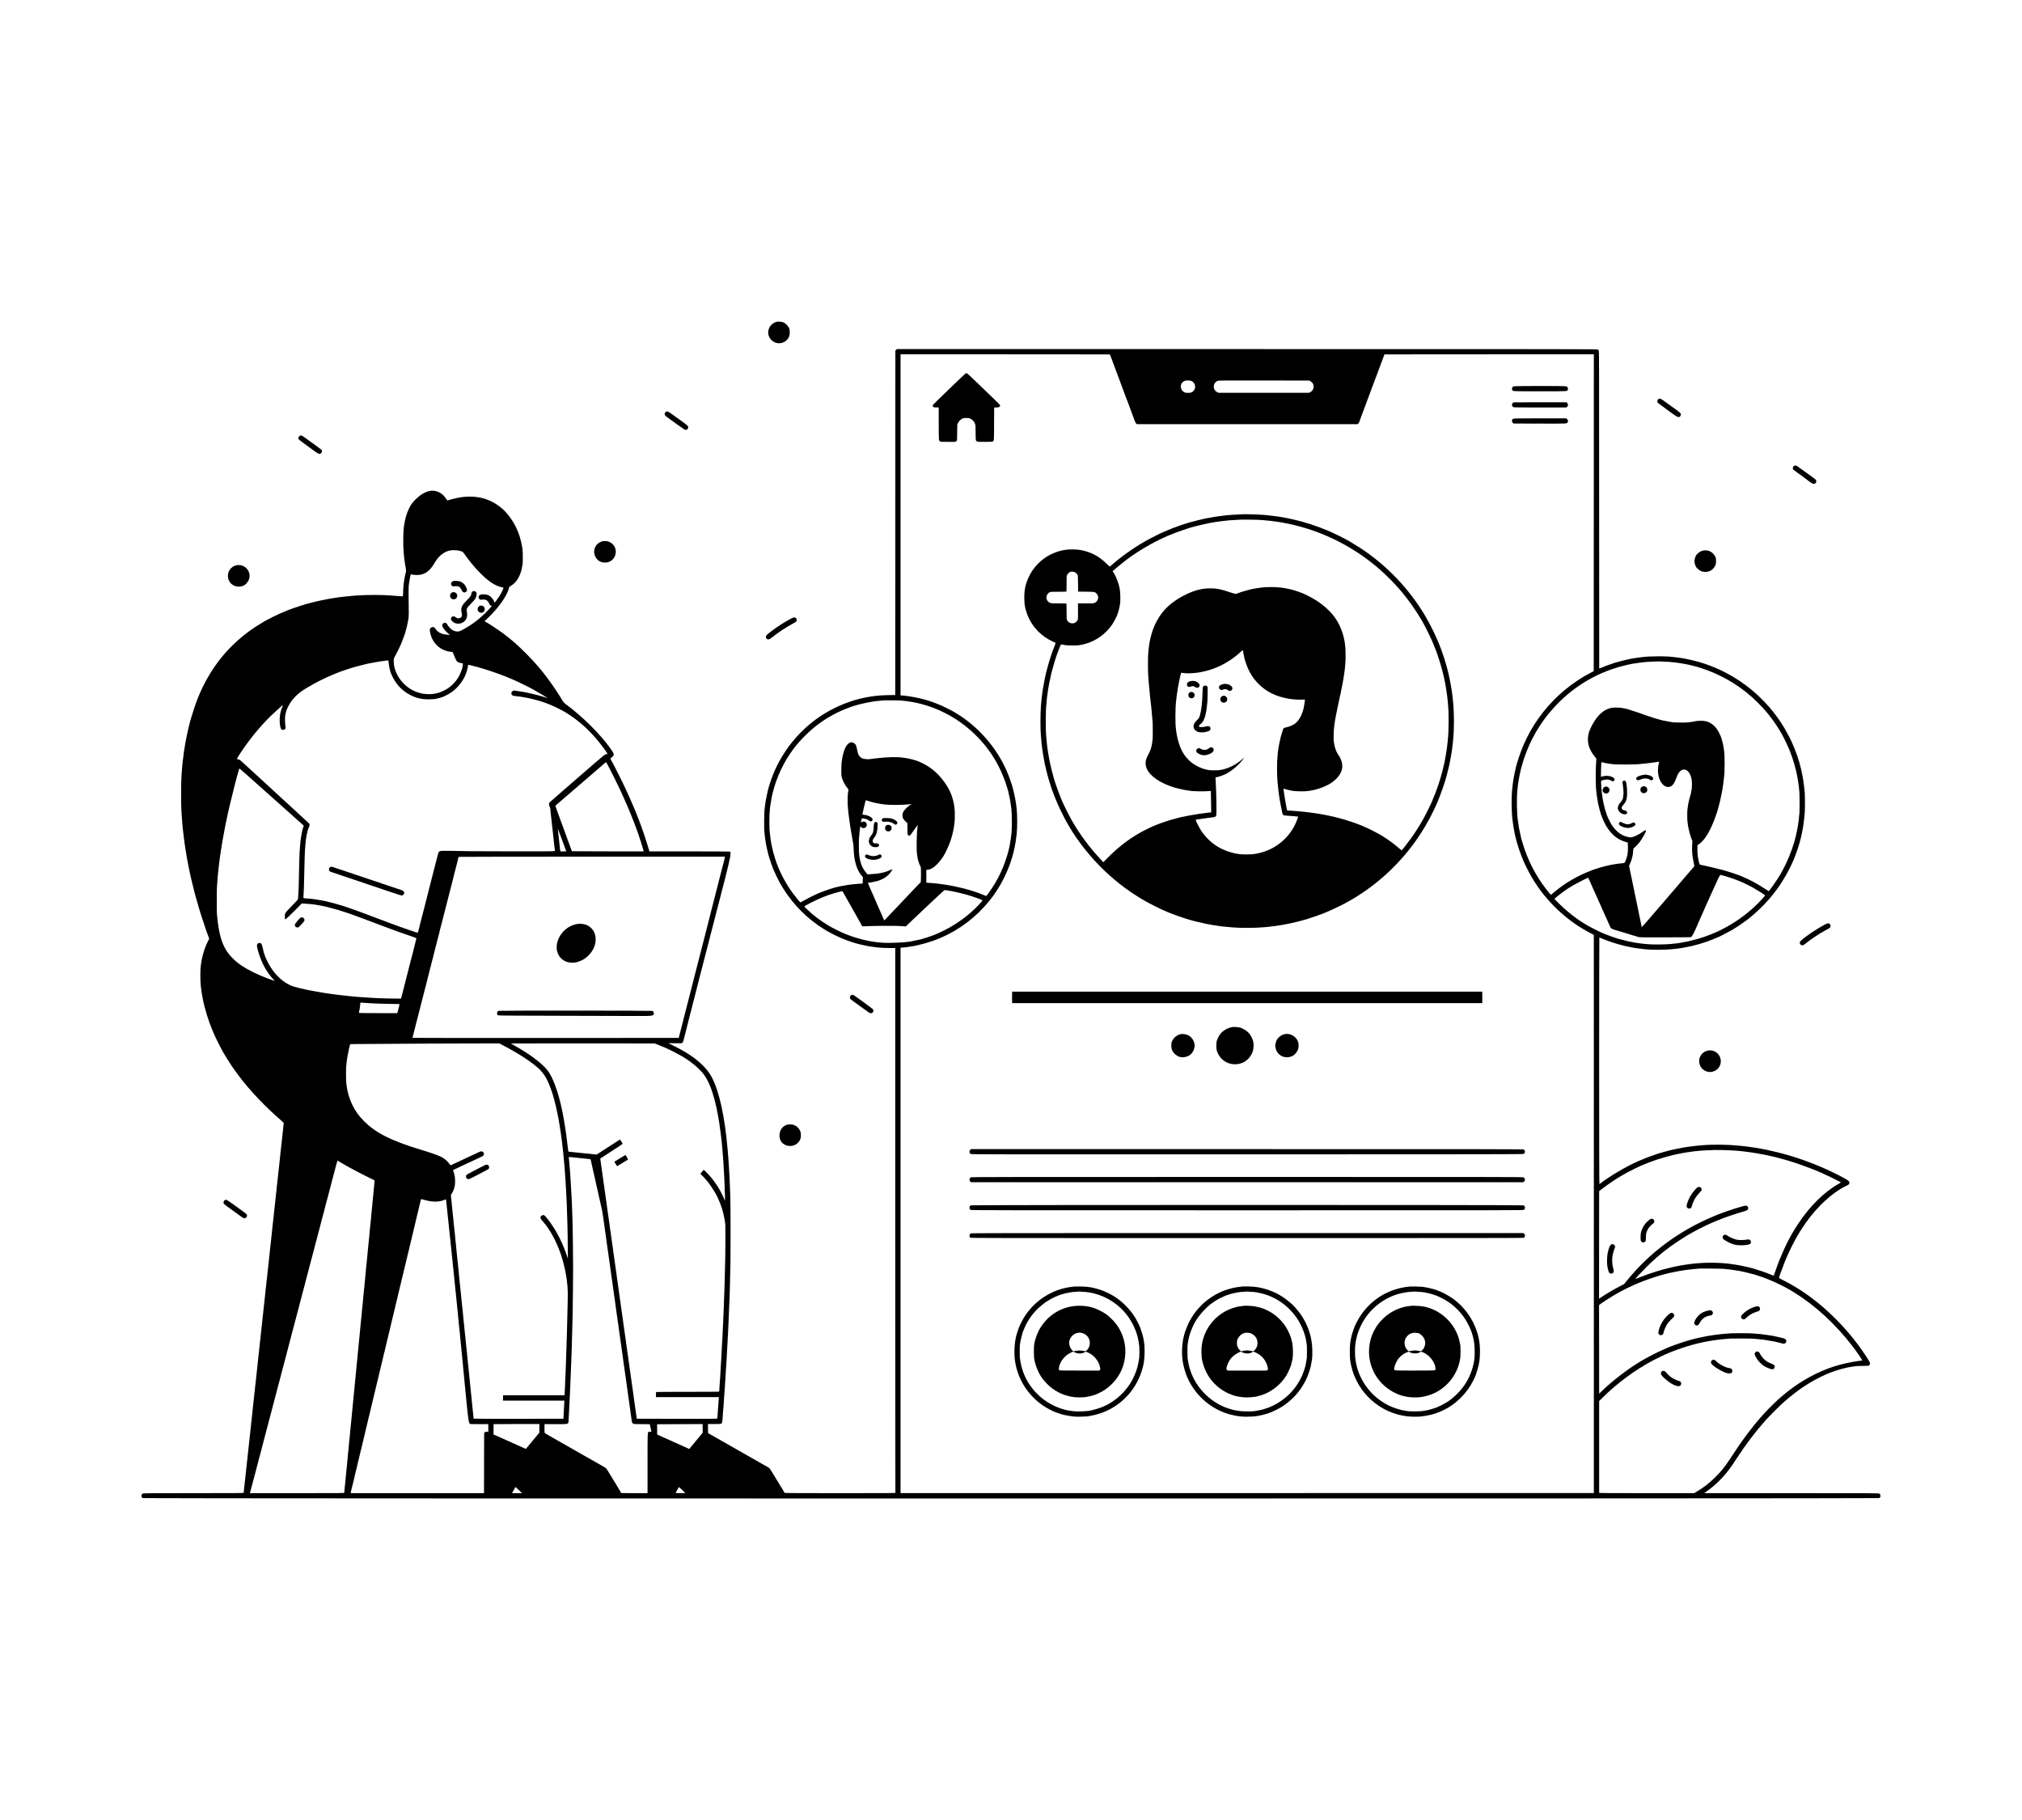 <?xml version="1.0" standalone="no"?>
<!DOCTYPE svg PUBLIC "-//W3C//DTD SVG 20010904//EN"
 "http://www.w3.org/TR/2001/REC-SVG-20010904/DTD/svg10.dtd">
<svg version="1.0" xmlns="http://www.w3.org/2000/svg"
 width="8000pt" height="7200pt" viewBox="0 0 8000 7200"
 preserveAspectRatio="xMidYMid meet">

<g transform="translate(0,7200) scale(0.1,-0.1)"
fill="#000000" stroke="none">
<path d="M30715 59266 c-174 -55 -286 -182 -317 -357 -22 -124 26 -264 121
-359 111 -111 260 -152 412 -115 136 34 252 141 298 275 24 73 24 220 0 286
-43 114 -156 226 -262 260 -66 21 -200 26 -252 10z"/>
<path d="M35458 58161 l-33 -29 -2 -6814 -3 -6813 -32 -1 c-18 0 -140 -2 -270
-4 -208 -3 -358 -13 -517 -35 -25 -4 -61 -8 -80 -11 -40 -5 -85 -12 -121 -19
-14 -3 -41 -7 -60 -10 -19 -2 -46 -7 -60 -10 -64 -12 -117 -24 -135 -28 -11
-3 -42 -11 -70 -17 -27 -6 -57 -13 -65 -15 -505 -121 -1089 -379 -1545 -684
-473 -316 -871 -694 -1241 -1176 -56 -73 -220 -318 -281 -420 -142 -236 -255
-464 -345 -690 -21 -55 -46 -114 -53 -132 -8 -17 -15 -34 -15 -38 0 -4 -15
-51 -34 -104 -32 -90 -65 -194 -71 -216 -9 -42 -18 -74 -26 -95 -5 -14 -16
-56 -25 -95 -38 -175 -73 -344 -79 -385 -8 -49 -9 -57 -20 -139 -4 -30 -8 -61
-10 -70 -1 -9 -6 -45 -9 -81 -4 -36 -9 -85 -12 -110 -3 -25 -8 -181 -10 -348
-5 -268 1 -439 22 -607 2 -22 7 -58 9 -80 8 -67 15 -118 25 -175 5 -30 12 -71
15 -90 3 -19 12 -64 20 -100 8 -36 16 -76 19 -90 2 -14 9 -43 14 -65 6 -22 13
-51 16 -65 25 -129 125 -440 213 -665 53 -133 197 -436 264 -555 388 -687 901
-1256 1519 -1685 131 -90 374 -245 385 -245 3 0 23 -11 44 -24 70 -44 315
-165 486 -239 115 -50 418 -160 505 -183 8 -2 71 -19 140 -39 123 -34 151 -41
220 -52 19 -3 42 -9 50 -13 8 -4 40 -11 70 -15 30 -4 57 -8 60 -10 3 -2 26 -6
50 -10 81 -11 95 -13 140 -21 51 -8 71 -10 155 -20 33 -3 74 -8 90 -10 103
-11 287 -19 458 -19 l197 0 0 -10767 c0 -5921 3 -10773 6 -10782 6 -15 -192
-16 -2190 -16 -1659 0 -2196 3 -2196 12 0 6 -25 52 -56 102 -49 78 -233 380
-419 686 -121 199 -114 190 -226 253 -57 32 -124 69 -149 84 -25 14 -60 34
-77 44 -86 49 -106 60 -140 80 -47 26 -414 235 -582 331 -19 11 -134 76 -255
145 -122 68 -246 140 -276 158 -30 18 -77 45 -105 60 -27 15 -126 71 -220 125
-93 53 -195 111 -225 127 -30 17 -109 62 -175 100 l-120 69 -3 179 -2 180 254
0 c254 0 254 0 280 24 28 26 33 46 41 146 6 89 13 180 20 275 4 41 8 102 10
135 3 33 7 83 10 110 2 28 8 100 11 160 3 61 8 128 9 150 2 22 6 85 10 140 3
55 8 114 10 130 3 17 7 86 11 155 7 139 8 162 18 270 3 41 9 127 12 190 3 63
7 135 9 160 2 25 6 95 9 155 4 61 8 121 11 135 2 14 7 97 11 185 8 187 9 201
19 365 4 69 9 145 10 170 1 25 5 95 9 155 3 61 8 166 11 235 3 69 7 141 10
160 2 19 7 115 10 213 4 98 8 206 10 240 7 118 20 448 30 722 2 83 7 184 10
225 2 41 7 190 11 330 3 140 7 307 9 370 16 501 19 867 20 1835 0 611 -4 1225
-9 1365 -4 140 -8 269 -8 285 0 34 -16 411 -23 525 -2 41 -6 131 -10 200 -3
69 -8 145 -10 170 -2 25 -6 99 -10 165 -4 66 -8 134 -10 150 -1 17 -5 73 -9
125 -4 52 -9 115 -11 140 -2 25 -6 81 -10 125 -3 44 -8 94 -10 110 -3 17 -7
57 -10 90 -9 108 -19 204 -30 300 -3 28 -8 70 -11 95 -2 25 -6 56 -9 70 -2 14
-7 57 -11 95 -4 39 -8 72 -9 75 -1 3 -5 34 -9 70 -5 36 -10 74 -12 85 -2 10
-6 37 -9 60 -70 492 -183 1007 -295 1345 -158 478 -297 724 -558 986 -286 288
-630 523 -1127 770 l-250 125 262 -3 c252 -3 262 -2 290 18 29 22 34 39 139
453 27 107 30 123 44 181 4 19 20 80 35 135 40 152 87 337 91 365 3 14 9 36
14 50 8 21 28 97 86 335 3 11 7 31 10 45 3 14 8 34 11 45 4 11 8 25 9 30 2 6
24 91 49 190 26 99 49 189 52 200 2 11 8 36 13 55 4 19 24 98 45 175 20 77 38
148 40 158 2 9 11 45 20 80 78 298 197 761 200 777 3 14 34 134 140 540 46
176 163 632 170 660 2 8 18 69 35 135 17 66 36 138 42 160 5 22 11 47 13 55 7
26 62 239 100 385 62 239 106 409 110 425 2 8 27 105 55 215 103 395 161 620
164 635 5 26 16 72 38 155 11 44 21 85 22 90 1 6 5 19 9 30 3 11 9 31 11 45
12 56 25 109 45 188 21 81 38 157 47 217 3 17 9 44 14 60 20 67 39 224 32 260
-2 15 -14 30 -26 35 -11 5 -732 9 -1601 9 l-1580 0 -23 73 c-12 40 -26 87 -31
103 -83 287 -243 756 -357 1050 -20 50 -46 117 -59 150 -39 101 -106 268 -120
300 -7 17 -45 105 -84 196 -76 181 -201 457 -287 637 -30 63 -54 116 -54 118
0 7 -339 685 -395 789 -26 50 -65 120 -86 157 -56 100 -56 100 -4 140 126 98
122 126 -49 366 -402 564 -1106 1262 -1756 1741 -76 56 -91 73 -147 164 -34
56 -70 116 -79 132 -9 17 -64 102 -122 190 -403 612 -753 1046 -1232 1526
-335 336 -571 543 -910 796 -164 122 -634 433 -655 433 -4 0 -21 10 -40 23
l-33 23 139 133 c422 402 767 897 826 1185 8 34 17 44 77 81 130 79 217 171
297 315 34 63 89 194 105 250 24 88 49 214 62 309 9 72 9 425 -1 516 -11 107
-18 159 -22 165 -2 4 -7 29 -10 56 -7 53 -49 226 -65 269 -5 14 -12 40 -15 57
-3 16 -21 70 -40 119 -19 49 -35 91 -35 93 0 5 -16 41 -74 166 -92 200 -254
437 -422 619 -128 139 -348 303 -524 391 -96 48 -237 106 -295 121 -16 4 -55
15 -85 23 -58 17 -171 36 -293 51 -123 15 -379 10 -492 -8 -16 -3 -55 -8 -85
-12 -30 -3 -82 -12 -115 -20 -33 -8 -71 -17 -85 -19 -81 -18 -110 -24 -150
-36 -25 -8 -47 -14 -50 -15 -3 0 -31 -9 -63 -18 -56 -17 -77 -16 -77 4 0 18
-105 153 -153 197 -116 106 -238 160 -378 169 -223 14 -466 -105 -710 -347
-125 -124 -180 -200 -257 -356 -40 -78 -101 -240 -119 -309 -1 -5 -9 -39 -18
-75 -9 -36 -19 -78 -22 -95 -2 -16 -9 -47 -14 -67 -5 -20 -14 -74 -20 -120 -6
-46 -13 -94 -15 -108 -19 -146 -26 -645 -11 -860 11 -153 17 -221 22 -257 3
-18 7 -57 10 -85 3 -29 11 -84 16 -123 6 -38 12 -81 14 -95 2 -14 11 -68 21
-120 24 -127 25 -172 4 -239 -9 -31 -17 -59 -18 -64 0 -4 -6 -31 -11 -60 -6
-28 -14 -63 -16 -77 -6 -31 -24 -151 -31 -205 -3 -22 -7 -56 -9 -75 -6 -48
-17 -268 -19 -365 0 -47 -5 -79 -11 -78 -5 1 -55 4 -110 7 -188 12 -215 14
-415 32 -276 24 -902 23 -1245 -1 -33 -3 -96 -7 -140 -10 -74 -5 -101 -7 -225
-20 -25 -3 -74 -7 -110 -10 -36 -3 -72 -8 -80 -10 -8 -2 -46 -6 -85 -10 -38
-3 -81 -8 -95 -10 -27 -5 -60 -10 -130 -20 -25 -4 -54 -8 -65 -10 -11 -2 -38
-6 -60 -9 -22 -4 -65 -11 -95 -16 -30 -5 -71 -12 -90 -15 -29 -5 -103 -19
-200 -40 -8 -2 -73 -15 -145 -29 -71 -15 -181 -41 -244 -57 -63 -17 -123 -33
-134 -35 -119 -22 -646 -192 -847 -272 -14 -5 -43 -17 -65 -26 -71 -28 -258
-107 -315 -133 -163 -76 -407 -198 -494 -247 -54 -31 -100 -56 -101 -56 -5 0
-264 -159 -338 -208 -477 -312 -942 -725 -1297 -1152 -481 -578 -864 -1274
-1112 -2020 -100 -300 -185 -586 -211 -710 -3 -14 -8 -35 -11 -47 -7 -26 -10
-38 -26 -108 -6 -27 -14 -58 -16 -67 -2 -10 -6 -27 -9 -39 -2 -11 -6 -28 -9
-37 -3 -9 -8 -35 -11 -57 -3 -22 -10 -53 -15 -70 -5 -16 -12 -50 -15 -75 -4
-24 -8 -47 -10 -50 -2 -3 -6 -21 -9 -40 -3 -19 -8 -45 -10 -56 -2 -12 -7 -37
-10 -55 -3 -19 -8 -45 -11 -59 -3 -14 -7 -43 -10 -65 -3 -22 -8 -51 -10 -65
-3 -14 -8 -41 -10 -60 -3 -19 -7 -46 -10 -60 -2 -14 -7 -45 -10 -70 -3 -25 -8
-62 -11 -82 -9 -68 -13 -103 -19 -158 -4 -30 -8 -66 -11 -80 -2 -14 -6 -54
-10 -90 -3 -36 -7 -76 -9 -90 -1 -14 -6 -61 -9 -105 -4 -44 -9 -105 -12 -135
-2 -30 -7 -93 -9 -140 -2 -47 -8 -152 -12 -235 -10 -196 -10 -861 0 -1090 10
-214 14 -276 32 -505 2 -30 7 -89 10 -130 3 -41 8 -89 10 -105 2 -17 8 -77 14
-135 13 -119 20 -183 26 -220 2 -14 6 -52 10 -85 8 -79 22 -181 30 -226 2 -9
6 -40 10 -69 4 -29 9 -62 11 -74 2 -11 6 -38 9 -61 3 -22 17 -107 31 -190 14
-82 27 -159 28 -170 2 -11 6 -33 9 -50 4 -16 9 -46 12 -65 3 -19 17 -91 31
-160 15 -69 28 -136 30 -150 3 -14 18 -88 35 -165 17 -77 33 -151 35 -165 3
-14 7 -33 10 -42 3 -9 7 -26 9 -37 3 -12 7 -29 9 -38 3 -10 11 -47 20 -83 23
-103 72 -298 95 -385 12 -44 30 -112 41 -152 10 -40 25 -94 33 -120 8 -26 22
-77 32 -113 10 -36 24 -82 31 -102 8 -21 12 -38 10 -38 -2 0 16 -64 41 -142
24 -79 46 -150 48 -158 2 -8 14 -49 28 -90 14 -41 58 -174 97 -295 76 -233
135 -407 150 -440 5 -11 24 -63 43 -116 l34 -96 -50 -99 c-108 -215 -181 -431
-241 -709 -17 -78 -23 -117 -31 -191 -3 -28 -8 -61 -11 -75 -23 -114 -24 -592
0 -774 2 -16 7 -59 10 -95 4 -36 9 -76 11 -90 2 -14 9 -61 15 -105 6 -44 15
-96 20 -115 5 -19 11 -51 13 -70 3 -19 12 -71 22 -115 9 -44 18 -87 20 -95 2
-8 17 -69 33 -135 109 -432 268 -877 454 -1265 76 -159 242 -482 285 -555 248
-416 393 -634 644 -965 428 -566 1018 -1187 1629 -1714 69 -60 125 -116 125
-125 1 -9 -2 -34 -6 -56 -4 -22 -10 -80 -14 -128 -3 -48 -8 -96 -10 -105 -1
-9 -6 -51 -10 -92 -4 -41 -8 -82 -10 -90 -2 -8 -6 -44 -9 -80 -3 -36 -8 -81
-10 -100 -6 -46 -25 -221 -32 -285 -3 -27 -7 -66 -9 -85 -2 -19 -7 -62 -10
-95 -3 -33 -8 -67 -10 -75 -2 -8 -6 -55 -10 -103 -3 -48 -8 -97 -10 -107 -2
-10 -6 -50 -10 -87 -3 -37 -8 -81 -10 -98 -9 -57 -15 -110 -20 -180 -3 -38 -8
-81 -10 -95 -3 -23 -11 -85 -20 -170 -2 -19 -7 -64 -10 -100 -4 -36 -8 -78
-10 -95 -2 -16 -6 -57 -10 -90 -3 -33 -10 -91 -15 -130 -5 -38 -12 -101 -15
-140 -4 -38 -8 -81 -9 -95 -2 -14 -7 -54 -11 -90 -3 -36 -8 -78 -10 -95 -2
-16 -7 -64 -11 -105 -3 -41 -8 -82 -9 -90 -1 -8 -6 -44 -9 -80 -8 -75 -17
-154 -21 -190 -2 -14 -7 -54 -10 -90 -4 -36 -8 -81 -11 -100 -2 -19 -6 -62 -9
-95 -3 -33 -7 -71 -10 -85 -5 -32 -13 -110 -20 -180 -3 -30 -7 -71 -10 -90 -2
-19 -7 -60 -10 -90 -7 -72 -15 -146 -20 -190 -2 -19 -7 -66 -11 -105 -3 -38
-8 -78 -10 -89 -2 -11 -6 -50 -9 -86 -4 -36 -8 -78 -10 -95 -2 -16 -6 -59 -9
-95 -4 -36 -9 -76 -11 -90 -3 -14 -12 -95 -20 -180 -9 -85 -17 -168 -20 -185
-2 -16 -6 -59 -10 -95 -3 -36 -8 -76 -10 -90 -4 -27 -11 -89 -20 -190 -3 -36
-8 -76 -10 -90 -6 -41 -13 -112 -31 -285 -2 -27 -7 -66 -9 -85 -2 -19 -7 -60
-10 -90 -3 -30 -8 -71 -10 -90 -3 -19 -8 -64 -11 -100 -4 -36 -7 -72 -9 -80
-1 -8 -5 -51 -10 -95 -9 -90 -10 -102 -19 -165 -3 -25 -8 -74 -11 -110 -4 -36
-8 -78 -10 -94 -2 -16 -6 -57 -10 -90 -3 -34 -8 -74 -10 -91 -2 -16 -7 -58
-10 -93 -3 -35 -8 -78 -10 -95 -2 -18 -7 -61 -11 -97 -3 -36 -7 -78 -10 -95
-2 -16 -6 -59 -10 -95 -3 -35 -7 -71 -9 -80 -2 -8 -6 -49 -10 -90 -3 -41 -8
-86 -10 -100 -12 -87 -15 -113 -20 -183 -4 -43 -8 -87 -10 -97 -2 -10 -6 -47
-10 -82 -3 -35 -8 -76 -10 -93 -2 -16 -7 -57 -10 -90 -3 -33 -8 -76 -10 -95
-2 -19 -7 -64 -10 -100 -7 -65 -11 -105 -20 -170 -2 -19 -7 -64 -10 -100 -4
-36 -8 -81 -11 -100 -2 -19 -6 -60 -9 -90 -3 -30 -10 -86 -15 -125 -5 -38 -12
-101 -15 -140 -3 -38 -8 -83 -10 -100 -2 -16 -7 -56 -10 -89 -4 -32 -8 -73
-10 -90 -3 -17 -7 -64 -11 -105 -3 -41 -7 -82 -9 -90 -2 -9 -6 -47 -10 -86 -3
-38 -8 -86 -11 -105 -11 -90 -25 -223 -39 -368 -4 -35 -8 -72 -10 -82 -2 -11
-6 -50 -10 -87 -3 -37 -8 -84 -10 -103 -3 -19 -7 -57 -10 -85 -3 -27 -7 -66
-9 -85 -3 -19 -8 -62 -11 -95 -3 -33 -7 -76 -10 -95 -2 -19 -6 -63 -10 -97 -3
-34 -7 -70 -10 -80 -2 -11 -6 -53 -10 -94 -3 -41 -8 -85 -10 -99 -2 -14 -7
-59 -10 -100 -4 -41 -9 -82 -10 -92 -2 -9 -9 -69 -15 -135 -6 -65 -13 -129
-15 -143 -3 -14 -7 -50 -10 -80 -3 -30 -7 -70 -9 -88 -3 -18 -8 -67 -11 -110
-4 -42 -9 -84 -10 -93 -2 -8 -6 -47 -10 -85 -3 -38 -8 -80 -9 -94 -2 -14 -9
-72 -15 -130 -6 -58 -13 -123 -16 -145 -16 -142 -35 -319 -40 -370 -4 -33 -8
-73 -10 -90 -2 -16 -7 -59 -10 -95 -3 -36 -8 -81 -10 -100 -3 -19 -7 -60 -10
-90 -3 -30 -8 -73 -11 -95 -5 -41 -9 -81 -19 -170 -3 -27 -7 -66 -9 -85 -3
-19 -7 -64 -11 -100 -4 -36 -8 -78 -10 -95 -2 -16 -7 -61 -11 -100 -4 -38 -8
-77 -9 -85 -1 -8 -5 -46 -9 -85 -4 -38 -9 -80 -11 -93 -2 -12 -7 -57 -10 -100
-4 -42 -9 -86 -11 -97 -2 -11 -7 -49 -10 -85 -3 -36 -7 -78 -9 -95 -1 -16 -3
-36 -4 -42 -1 -10 -404 -13 -1981 -13 -1747 0 -1984 -2 -2010 -15 -37 -19 -50
-43 -50 -90 0 -49 15 -74 55 -91 52 -21 68638 -21 68690 0 40 17 55 42 55 91
0 47 -13 71 -50 90 -26 13 -421 15 -3476 15 l-3447 0 94 67 c342 243 651 547
908 893 92 123 113 154 296 435 357 548 720 1026 1129 1485 171 193 574 593
756 751 553 482 1020 787 1620 1061 224 102 552 210 815 268 22 5 60 13 85 19
25 5 97 17 160 25 63 9 135 19 160 22 25 4 143 7 262 8 214 1 217 1 242 25 14
13 28 39 32 57 8 43 -26 106 -201 369 -716 1077 -1719 2051 -2750 2672 -200
120 -248 147 -460 254 -99 50 -183 94 -186 98 -7 6 28 125 55 191 8 19 46 121
85 225 39 105 85 228 104 275 141 350 403 867 582 1150 279 438 494 715 795
1024 352 360 718 636 1046 787 45 20 89 47 98 60 26 37 21 94 -11 128 -58 62
-573 329 -978 506 -16 7 -51 22 -77 34 -26 12 -49 21 -52 21 -3 0 -29 11 -58
24 -77 35 -380 156 -391 156 -5 0 -23 6 -40 14 -125 53 -623 221 -752 253 -11
3 -63 18 -115 34 -99 29 -385 104 -455 118 -22 5 -89 20 -150 34 -60 14 -121
28 -135 31 -14 2 -32 7 -40 10 -8 3 -32 8 -53 11 -21 3 -71 12 -110 20 -143
28 -327 59 -427 70 -25 3 -56 7 -70 10 -64 11 -205 28 -425 51 -457 46 -1048
54 -1440 19 -22 -2 -74 -6 -115 -9 -152 -13 -192 -17 -522 -61 -15 -2 -53 -9
-85 -14 -32 -6 -71 -13 -88 -16 -62 -10 -94 -17 -235 -46 -216 -45 -246 -52
-355 -81 -38 -11 -102 -28 -140 -38 -416 -112 -928 -310 -1340 -518 -384 -193
-924 -527 -1161 -718 -23 -18 -46 -34 -52 -36 -9 -2 -12 1283 -12 4877 0 2684
4 4879 8 4878 4 -1 57 -23 117 -48 251 -104 515 -192 785 -259 58 -15 121 -31
140 -36 43 -11 123 -28 170 -35 19 -3 67 -12 105 -20 97 -19 155 -28 260 -40
33 -3 70 -8 81 -10 21 -3 74 -9 169 -20 232 -25 720 -25 990 0 22 2 71 7 108
10 99 8 178 18 247 30 8 2 38 6 65 9 28 4 57 9 65 11 8 2 31 6 50 9 31 5 260
51 300 60 52 13 263 68 305 80 121 35 222 67 240 76 11 5 47 18 80 28 73 24
273 102 349 137 30 14 57 25 60 25 21 0 356 173 591 305 89 50 397 255 515
344 388 291 791 682 1090 1061 392 494 726 1097 915 1645 15 44 31 89 35 100
5 11 27 81 50 155 22 74 45 149 50 165 5 17 22 85 39 151 26 107 38 162 57
271 3 16 7 35 9 43 3 8 7 33 10 55 4 22 8 47 10 55 2 8 7 38 11 65 3 28 8 58
10 69 2 10 6 44 9 75 4 31 8 63 10 71 2 8 7 53 10 100 4 47 8 96 11 110 23
145 23 810 0 961 -3 13 -7 56 -11 96 -3 39 -8 82 -10 95 -2 13 -6 48 -10 78
-4 30 -8 64 -10 75 -1 11 -6 41 -9 65 -3 25 -8 56 -11 70 -3 14 -9 50 -15 80
-6 30 -13 66 -15 80 -3 14 -10 45 -15 70 -5 25 -14 65 -19 90 -6 25 -13 55
-15 68 -3 13 -8 32 -11 42 -3 10 -8 27 -10 37 -41 203 -203 668 -321 922 -24
51 -44 95 -44 97 0 19 -171 342 -263 499 -708 1198 -1849 2121 -3162 2557 -82
28 -163 54 -180 58 -16 4 -97 26 -180 47 -284 75 -493 116 -755 147 -156 19
-182 22 -330 33 -202 15 -779 8 -935 -12 -16 -2 -55 -7 -85 -10 -80 -8 -211
-24 -240 -30 -14 -2 -70 -11 -125 -20 -55 -9 -116 -20 -135 -25 -19 -5 -80
-19 -135 -31 -130 -29 -263 -63 -350 -89 -38 -11 -80 -23 -92 -25 -12 -3 -73
-23 -135 -46 -62 -22 -140 -49 -173 -61 -33 -11 -73 -26 -90 -33 -64 -30 -229
-95 -232 -91 -2 1 -3 2825 -3 6275 0 5552 -2 6275 -15 6301 -8 16 -25 36 -37
44 -20 15 -1338 16 -13875 16 l-13853 0 -32 -29z m8448 -181 c6 0 31 -55 54
-122 24 -68 47 -127 52 -133 4 -5 8 -15 8 -23 0 -8 6 -28 14 -45 13 -30 38
-97 122 -324 32 -89 53 -143 74 -198 5 -11 18 -47 30 -80 12 -33 26 -69 31
-80 5 -11 18 -47 29 -80 12 -33 28 -76 35 -95 12 -30 47 -125 211 -570 14 -36
31 -79 39 -97 8 -17 15 -34 15 -38 0 -6 118 -326 185 -500 12 -33 44 -118 70
-190 33 -91 56 -138 76 -157 l29 -28 4369 0 4369 0 24 29 c14 15 29 41 36 57
6 16 33 90 60 164 28 74 83 221 122 325 40 105 99 264 132 355 61 167 70 191
108 290 12 30 26 69 31 85 5 17 13 39 18 50 8 18 33 84 66 175 7 19 24 64 38
100 14 36 42 110 62 165 43 118 112 305 161 430 19 50 72 190 117 313 l83 222
4142 3 4142 2 -2 -6268 -3 -6269 -115 -60 c-63 -33 -146 -78 -185 -100 -38
-22 -84 -48 -101 -58 -134 -77 -345 -218 -509 -341 -648 -484 -1183 -1090
-1593 -1805 -48 -82 -217 -421 -255 -509 -139 -321 -299 -796 -332 -987 -3
-17 -8 -34 -10 -38 -2 -3 -6 -17 -8 -31 -3 -13 -16 -80 -30 -149 -14 -69 -28
-143 -32 -165 -3 -22 -10 -65 -15 -95 -5 -30 -12 -77 -15 -105 -3 -27 -7 -59
-9 -70 -2 -11 -7 -58 -11 -105 -4 -47 -9 -93 -11 -103 -9 -47 -19 -330 -18
-507 0 -179 17 -530 28 -590 3 -14 7 -50 10 -81 4 -49 17 -134 31 -220 3 -15
7 -44 10 -65 3 -22 7 -50 10 -64 3 -14 12 -63 21 -110 8 -47 17 -94 21 -105 3
-11 5 -21 5 -22 -1 -2 5 -24 13 -50 8 -27 17 -64 20 -83 7 -41 50 -196 72
-260 8 -25 16 -49 17 -55 15 -67 135 -396 203 -555 100 -235 311 -638 428
-817 19 -29 52 -79 72 -110 246 -380 606 -796 967 -1119 377 -338 738 -589
1183 -824 l142 -75 1 -11040 0 -11040 -13715 -2 -13715 -1 0 10789 0 10789 28
1 c15 0 38 2 52 3 14 2 59 6 100 10 41 4 86 9 100 12 49 9 66 12 115 18 333
45 830 188 1185 341 755 324 1415 825 1932 1466 347 429 613 904 816 1455 44
118 136 428 147 495 3 19 10 48 15 64 5 17 11 42 14 56 2 14 13 73 25 130 11
57 23 120 25 139 3 19 7 51 10 70 16 107 21 151 31 245 27 273 27 712 0 970
-8 70 -16 139 -19 165 -2 14 -7 45 -10 70 -13 93 -47 286 -58 325 -6 22 -17
69 -25 105 -8 36 -16 72 -18 80 -17 58 -26 93 -39 145 -8 33 -20 74 -26 90 -7
17 -13 37 -15 45 -8 32 -75 220 -119 332 -363 926 -1042 1765 -1881 2325 -126
83 -230 148 -329 203 -75 41 -433 220 -442 220 -3 0 -20 6 -37 14 -211 96
-565 215 -744 252 -12 2 -34 9 -48 14 -14 5 -25 8 -25 5 0 -2 -15 1 -32 6 -51
15 -318 65 -396 74 -20 3 -53 7 -72 10 -89 13 -193 24 -232 24 l-28 1 0 6748
0 6747 4133 -2 c2272 -2 4137 -3 4143 -3z m3215 -1045 c62 -22 101 -56 133
-115 56 -103 33 -230 -55 -304 -54 -45 -96 -58 -198 -58 -83 0 -100 3 -149 29
-121 61 -169 213 -106 335 22 43 82 96 128 112 55 19 192 20 247 1z m4736 -23
c97 -63 136 -162 107 -274 -17 -65 -64 -122 -127 -153 l-52 -25 -1788 0 -1787
0 -42 21 c-198 99 -194 359 6 450 40 18 107 19 1836 16 l1795 -2 52 -33z
m-33762 -6685 c17 -4 46 -9 65 -12 19 -3 62 -15 95 -26 59 -20 61 -23 142
-137 324 -460 718 -877 1033 -1094 141 -97 326 -178 443 -193 26 -3 47 -10 47
-15 0 -38 -93 -230 -162 -336 -70 -106 -180 -254 -190 -254 -4 0 -11 12 -14
28 -22 87 -124 212 -210 255 -128 64 -337 62 -387 -5 -28 -37 -30 -78 -7 -116
24 -39 63 -56 110 -47 146 29 238 -20 297 -157 20 -45 33 -61 64 -76 l38 -19
-56 -64 c-208 -236 -462 -463 -703 -631 -139 -97 -369 -233 -485 -287 -98 -46
-239 -24 -346 55 -57 42 -140 136 -169 193 -38 76 -114 94 -172 42 -48 -43
-45 -88 15 -182 48 -77 153 -187 222 -233 40 -26 39 -29 -15 -28 -93 1 -189
18 -279 48 -111 37 -188 99 -246 196 -11 18 -37 41 -58 52 -36 17 -41 17 -82
2 -85 -33 -98 -93 -55 -263 84 -333 315 -579 635 -676 28 -9 66 -18 85 -21 70
-10 135 -19 147 -19 7 0 21 -23 33 -51 12 -28 25 -60 30 -71 5 -11 23 -55 40
-98 65 -167 105 -201 262 -222 26 -3 50 -10 53 -15 5 -8 -6 -89 -24 -172 -13
-61 -73 -215 -117 -302 -103 -202 -289 -405 -484 -527 -124 -79 -316 -158
-435 -180 -27 -5 -61 -11 -75 -14 -83 -17 -223 -22 -340 -11 -528 48 -978 388
-1184 896 -52 127 -80 277 -79 422 0 83 2 89 42 159 50 87 198 381 230 459 65
157 111 273 111 282 0 5 6 24 14 41 18 41 56 145 56 155 0 4 6 30 15 57 36
124 63 234 81 330 4 22 8 45 10 50 1 6 5 27 9 49 4 21 8 48 11 59 20 104 21
232 10 912 -2 182 -1 362 4 400 5 39 12 91 15 118 11 97 58 334 69 344 3 3 36
-2 73 -10 109 -25 287 -18 388 17 202 69 336 199 510 496 145 245 382 419 608
446 29 4 53 7 54 8 6 5 181 -2 208 -7z m-2719 -4423 c13 -168 55 -356 104
-469 168 -389 404 -648 756 -831 238 -124 467 -175 754 -169 96 2 186 6 200 9
14 3 41 9 60 12 19 3 58 12 86 20 28 8 60 16 70 18 106 22 288 108 444 212
289 193 539 538 625 864 22 82 32 125 40 184 4 25 12 46 17 46 14 0 179 -40
208 -50 14 -5 36 -11 50 -14 14 -2 45 -10 70 -17 25 -7 50 -13 55 -15 10 -2
117 -33 205 -59 320 -94 856 -287 1050 -377 25 -11 62 -26 82 -34 97 -34 609
-282 818 -396 176 -96 602 -350 596 -355 -2 -2 -28 6 -58 17 -31 11 -77 27
-104 34 -27 8 -83 23 -124 35 -41 12 -82 23 -90 26 -73 20 -293 74 -324 79
-21 4 -41 8 -45 10 -3 3 -26 7 -51 11 -25 4 -47 8 -51 10 -3 2 -34 9 -70 15
-35 5 -75 12 -89 14 -14 3 -41 7 -60 10 -99 15 -120 18 -175 27 -104 16 -123
13 -161 -25 -43 -43 -46 -90 -9 -134 26 -31 42 -37 130 -47 28 -3 61 -7 75
-10 14 -2 50 -7 80 -10 61 -6 71 -7 220 -35 58 -11 121 -22 140 -25 34 -6 205
-47 320 -78 133 -36 304 -89 345 -108 11 -5 45 -17 75 -28 186 -63 569 -248
755 -364 545 -339 977 -736 1406 -1292 117 -152 232 -317 233 -335 1 -11 -9
-15 -35 -15 -60 0 -95 -28 -919 -745 -305 -266 -721 -627 -925 -803 -203 -175
-385 -334 -402 -353 -41 -42 -43 -88 -8 -168 14 -31 24 -59 24 -64 -1 -8 11
-125 16 -162 2 -14 6 -55 10 -91 3 -36 8 -76 10 -90 2 -13 6 -51 9 -84 4 -33
8 -78 11 -100 2 -22 12 -103 20 -180 9 -77 18 -156 20 -175 2 -19 7 -62 10
-95 3 -33 8 -73 10 -90 3 -16 7 -52 9 -80 3 -27 7 -70 10 -95 15 -124 36 -312
42 -370 3 -36 8 -67 10 -70 17 -30 -16 -31 -1515 -30 -826 0 -1638 3 -1804 6
-887 17 -1031 19 -1129 14 -141 -7 -150 -15 -189 -167 -15 -59 -46 -180 -69
-268 -23 -88 -44 -169 -46 -179 -2 -10 -8 -33 -13 -50 -6 -17 -13 -42 -15 -56
-9 -45 -177 -705 -252 -990 -16 -60 -66 -259 -69 -273 -2 -10 -7 -27 -10 -37
-6 -20 -14 -50 -22 -90 -3 -14 -16 -63 -28 -110 -19 -69 -165 -637 -181 -702
-2 -10 -6 -27 -9 -38 -3 -11 -7 -29 -10 -40 -3 -11 -7 -28 -9 -37 -29 -123
-51 -196 -61 -199 -6 -3 -68 14 -136 36 -151 51 -576 198 -604 210 -11 4 -36
13 -55 20 -19 7 -44 16 -55 21 -11 4 -65 24 -120 44 -55 20 -129 48 -164 61
-36 14 -126 48 -200 75 -75 28 -210 79 -301 114 -163 63 -620 234 -755 282
-196 70 -328 116 -400 139 -44 14 -124 41 -177 60 -54 18 -98 32 -98 29 0 -2
-19 3 -42 11 -42 15 -166 51 -199 59 -10 2 -77 19 -150 38 -124 32 -240 59
-314 72 -58 11 -250 43 -290 48 -169 23 -193 26 -304 32 -160 10 -158 9 -155
53 14 193 22 439 39 1217 7 312 14 549 21 640 10 151 15 211 19 245 3 19 7 69
11 110 3 41 7 77 9 80 2 3 6 28 9 55 4 28 9 61 11 75 3 14 12 57 20 95 22 108
39 164 73 242 45 101 43 125 -15 182 -27 26 -293 272 -593 546 -299 275 -606
556 -680 625 -75 69 -239 220 -365 336 -127 116 -350 321 -496 455 -633 582
-583 539 -628 542 -23 2 -48 10 -56 18 -14 14 -8 28 67 145 366 573 818 1131
1276 1575 147 142 427 394 458 412 10 6 8 -6 -7 -45 -45 -112 -69 -178 -64
-178 2 0 -2 -17 -9 -38 -12 -34 -18 -64 -31 -167 -16 -124 -12 -290 9 -395 27
-129 44 -153 109 -153 90 0 122 53 99 161 -16 74 -22 319 -9 397 23 145 62
261 133 394 151 286 377 506 734 716 409 240 678 374 1115 555 199 83 612 223
805 274 133 36 340 88 360 92 14 3 50 11 80 19 30 7 73 16 95 21 22 4 45 8 50
9 35 8 195 38 218 41 15 2 39 6 55 9 15 3 43 8 62 10 19 3 46 7 60 10 14 2 44
7 68 10 23 3 61 8 85 11 106 16 153 20 160 14 4 -4 10 -34 13 -66z m50464 21
c96 -4 191 -8 210 -10 88 -7 168 -15 200 -20 19 -2 59 -7 89 -11 30 -3 63 -8
75 -10 12 -2 41 -7 66 -10 25 -3 89 -14 143 -25 53 -10 112 -21 130 -24 63
-11 173 -37 262 -62 50 -14 101 -27 114 -29 13 -3 67 -19 120 -36 53 -18 98
-32 101 -33 33 -7 307 -110 425 -159 232 -98 595 -286 790 -410 387 -246 678
-478 995 -796 289 -288 506 -553 725 -885 100 -151 138 -214 230 -379 98 -176
242 -485 318 -681 115 -298 224 -677 272 -945 8 -47 16 -88 20 -110 3 -13 7
-40 10 -60 3 -20 7 -46 9 -57 3 -12 7 -48 11 -80 3 -32 10 -80 15 -108 5 -27
12 -93 15 -145 4 -52 9 -117 11 -145 7 -70 7 -655 0 -737 -14 -167 -16 -185
-31 -313 -13 -105 -40 -280 -56 -355 -5 -25 -11 -55 -14 -68 -2 -13 -6 -31 -9
-40 -3 -9 -7 -28 -10 -42 -7 -36 -23 -111 -30 -137 -3 -13 -8 -31 -10 -40 -23
-92 -58 -219 -65 -232 -5 -9 -10 -20 -10 -26 -6 -39 -88 -274 -157 -445 -108
-270 -212 -482 -374 -765 -101 -178 -430 -650 -452 -650 -3 0 -75 46 -159 102
-276 183 -623 370 -879 472 -30 13 -74 31 -98 42 -23 10 -47 19 -53 19 -6 0
-25 7 -42 15 -41 18 -361 125 -395 131 -14 3 -30 8 -35 11 -5 3 -25 10 -43 14
-19 5 -51 14 -71 19 -21 6 -45 12 -53 15 -66 18 -344 86 -420 104 -102 23
-129 30 -260 60 -47 11 -116 25 -153 32 -42 8 -71 19 -76 28 -11 22 -56 226
-66 301 -4 27 -16 162 -17 190 0 3 0 64 1 135 l1 131 64 42 c182 120 383 422
551 831 89 216 184 492 209 606 2 6 8 30 15 55 7 25 15 56 17 70 3 14 9 36 14
50 5 14 12 36 14 50 3 14 7 34 10 45 13 59 45 203 49 225 3 14 14 73 26 131
19 97 44 258 56 354 29 241 32 269 42 415 4 63 8 228 8 365 0 266 -7 389 -29
540 -3 17 -8 53 -11 80 -19 135 -80 369 -122 465 -105 242 -210 381 -361 481
-136 89 -257 120 -452 115 -69 -2 -154 -11 -190 -19 -84 -20 -133 -28 -275
-44 -111 -13 -520 -9 -615 5 -47 8 -96 15 -110 17 -14 2 -86 15 -160 30 -74
15 -143 28 -153 30 -29 6 -206 56 -292 82 -102 32 -642 216 -680 233 -28 12
-244 82 -247 80 -2 -1 -21 5 -43 14 -43 16 -134 42 -175 50 -14 2 -59 12 -100
21 -104 23 -326 31 -431 16 -305 -45 -563 -262 -781 -656 -21 -38 -47 -88 -57
-110 -58 -126 -70 -155 -84 -200 -47 -154 -56 -327 -23 -470 2 -11 9 -42 16
-70 25 -112 137 -312 244 -439 l57 -67 -5 -57 c-29 -309 -29 -987 -1 -1212 3
-19 7 -62 10 -95 3 -33 7 -71 10 -85 6 -30 10 -56 29 -180 8 -52 17 -104 19
-115 3 -11 12 -54 21 -95 58 -267 121 -456 223 -670 158 -333 390 -587 643
-707 103 -49 160 -70 227 -84 42 -9 63 -18 66 -29 2 -10 5 -91 6 -181 3 -235
-24 -376 -106 -561 -28 -64 -23 -62 -163 -73 -85 -7 -106 -10 -244 -31 -55 -8
-102 -17 -106 -19 -3 -2 -24 -6 -47 -9 -33 -4 -89 -16 -235 -52 -10 -2 -26 -6
-35 -8 -97 -23 -371 -108 -463 -143 -617 -235 -1097 -516 -1564 -915 -43 -38
-82 -68 -85 -68 -8 0 -107 119 -207 250 -413 539 -725 1156 -918 1816 -19 65
-37 126 -40 134 -3 8 -8 26 -10 40 -3 14 -21 95 -40 180 -20 85 -41 184 -46
220 -5 36 -12 76 -15 89 -2 14 -9 61 -15 105 -6 45 -13 91 -15 102 -42 251
-53 933 -20 1209 2 17 6 57 10 90 3 33 8 71 9 85 2 14 7 48 10 75 4 28 8 61
11 75 3 14 7 41 10 60 3 19 12 71 21 115 8 44 17 96 20 115 3 19 8 38 9 41 2
3 11 39 20 80 9 41 18 82 21 92 9 37 14 58 19 78 8 37 66 231 95 319 24 71 94
266 110 305 59 143 89 213 121 285 48 108 168 342 223 433 25 43 46 80 46 82
0 9 171 272 242 375 306 435 701 854 1115 1182 433 344 921 625 1413 814 36
14 74 29 85 34 34 15 355 121 414 137 148 39 329 84 356 89 17 3 48 9 70 14
22 5 56 11 75 15 19 3 58 10 85 15 60 11 117 19 240 35 28 4 64 8 80 11 75 10
117 14 216 20 222 12 415 20 449 18 19 -2 114 -6 210 -9z m-30185 -1538 c106
-13 144 -18 190 -22 28 -3 59 -7 70 -9 11 -2 56 -9 100 -15 44 -6 98 -16 120
-20 22 -5 65 -14 95 -20 102 -21 113 -23 230 -54 156 -42 169 -46 310 -94 143
-49 160 -55 227 -84 24 -11 46 -19 49 -19 11 0 164 -69 304 -138 239 -118 439
-237 658 -394 743 -531 1318 -1249 1659 -2073 88 -210 134 -339 177 -492 19
-65 37 -125 40 -133 3 -8 8 -27 11 -42 3 -16 7 -40 10 -55 3 -16 8 -34 10 -42
5 -13 32 -140 41 -188 2 -13 6 -35 9 -50 10 -54 34 -219 40 -273 4 -30 9 -66
11 -80 9 -52 19 -333 18 -540 0 -226 -8 -377 -29 -525 -2 -16 -7 -52 -10 -80
-4 -27 -13 -88 -21 -135 -9 -47 -17 -103 -20 -125 -3 -22 -11 -65 -19 -95 -8
-30 -24 -95 -35 -145 -24 -99 -22 -92 -84 -290 -153 -488 -400 -974 -704
-1385 -46 -63 -86 -116 -87 -118 -2 -2 -56 19 -121 47 -66 27 -146 59 -179 70
-33 11 -107 36 -165 56 -58 20 -112 38 -120 40 -8 2 -44 12 -80 23 -121 38
-165 51 -190 55 -14 3 -70 16 -125 30 -85 22 -188 45 -270 61 -11 3 -54 11
-95 19 -41 9 -109 21 -150 27 -74 12 -90 15 -140 24 -14 3 -47 8 -75 11 -27 3
-63 8 -80 10 -111 17 -255 32 -375 41 -52 4 -108 8 -125 9 -16 2 -42 3 -57 4
l-28 1 0 254 0 253 53 6 c123 13 235 78 369 214 189 191 325 410 467 751 106
255 190 574 217 827 3 32 8 68 10 79 12 57 15 410 5 506 -18 160 -20 180 -36
255 -67 325 -182 580 -387 857 -283 383 -588 623 -1020 802 -76 32 -307 95
-407 112 -18 3 -43 7 -54 10 -12 2 -39 6 -62 9 -22 4 -51 8 -65 10 -238 36
-637 28 -1040 -21 -19 -2 -62 -7 -95 -10 -33 -3 -76 -9 -95 -14 -35 -7 -75
-11 -179 -15 -61 -2 -174 18 -226 39 -55 23 -127 103 -150 166 -11 30 -20 57
-20 60 -13 92 -56 265 -74 298 -18 33 -88 88 -129 100 -94 28 -201 -45 -276
-187 -62 -118 -125 -342 -142 -501 -3 -36 -8 -68 -10 -71 -8 -15 -19 -230 -18
-379 0 -138 4 -179 23 -250 37 -140 123 -303 222 -420 40 -48 46 -71 30 -128
-31 -108 -34 -503 -6 -717 2 -16 7 -68 11 -115 3 -47 8 -87 9 -90 2 -3 6 -30
10 -60 3 -30 8 -66 10 -80 2 -14 7 -45 10 -70 3 -25 8 -63 11 -85 10 -68 14
-99 19 -135 3 -19 7 -44 9 -55 4 -20 14 -85 22 -140 2 -16 6 -41 9 -55 3 -14
7 -40 10 -57 12 -74 16 -99 20 -113 2 -8 7 -33 10 -55 3 -23 8 -52 10 -65 3
-14 7 -37 10 -52 3 -16 7 -40 10 -55 3 -16 7 -37 9 -48 9 -45 17 -136 21 -250
5 -116 10 -187 22 -270 2 -22 6 -51 8 -65 9 -69 47 -226 73 -306 56 -168 126
-298 221 -405 l40 -46 -1 -114 c-2 -134 -5 -148 -26 -144 -20 3 -293 -18 -387
-30 -16 -2 -57 -7 -90 -11 -33 -4 -62 -8 -65 -9 -3 -1 -30 -5 -60 -9 -52 -7
-158 -26 -287 -51 -227 -45 -572 -158 -866 -284 -151 -65 -476 -230 -644 -327
-23 -13 -44 -24 -47 -24 -9 0 -208 243 -291 354 -299 406 -542 873 -694 1334
-51 153 -110 369 -137 502 -32 155 -36 173 -49 255 -7 42 -36 282 -40 335 -3
30 -7 79 -10 108 -7 73 -7 528 -1 577 3 22 8 83 11 135 4 88 9 139 20 215 15
99 36 228 45 275 6 30 13 69 16 85 3 17 19 86 35 155 149 618 438 1230 825
1746 258 344 633 717 979 974 354 263 742 477 1135 625 69 26 134 51 145 56
11 5 52 19 90 30 39 12 99 30 135 41 36 10 73 21 84 23 10 3 42 11 70 19 85
24 414 91 501 102 28 3 58 8 68 10 10 2 46 6 80 10 34 3 78 8 97 9 19 2 76 7
125 11 50 3 91 7 93 9 5 5 613 -3 657 -8z m29985 -2443 c-5 -12 -12 -41 -15
-65 -4 -24 -9 -47 -11 -51 -6 -9 -18 -150 -18 -208 1 -347 173 -636 390 -654
124 -11 231 85 304 274 71 185 85 216 108 255 31 50 87 110 129 136 45 28 128
32 180 9 115 -51 205 -221 229 -430 8 -78 8 -240 -1 -301 -24 -163 -38 -229
-76 -346 -5 -18 -12 -40 -14 -50 -2 -10 -11 -43 -19 -73 -27 -96 -46 -210 -66
-400 -8 -75 -6 -412 3 -427 3 -4 8 -46 12 -93 3 -46 8 -87 10 -91 2 -3 7 -21
10 -40 23 -141 88 -376 137 -493 27 -65 29 -78 23 -146 -15 -173 -12 -376 9
-517 15 -100 22 -140 31 -183 3 -14 8 -36 11 -50 3 -14 7 -36 10 -50 3 -14 10
-45 15 -69 7 -34 7 -47 -4 -60 -8 -9 -476 -555 -1041 -1214 -569 -665 -1028
-1193 -1030 -1185 -3 7 -12 49 -21 93 -15 78 -20 102 -30 148 -3 12 -7 33 -10
46 -4 23 -19 98 -31 151 -2 14 -13 68 -24 120 -11 52 -22 106 -25 120 -3 14
-7 37 -10 53 -3 15 -12 60 -21 100 -8 39 -18 83 -20 97 -12 64 -46 229 -55
263 -6 21 -17 73 -24 115 -8 43 -16 86 -19 97 -6 24 -45 209 -51 245 -15 83
-86 423 -89 428 -2 4 -7 23 -10 42 -3 19 -18 96 -34 171 l-28 137 31 68 c44
97 90 231 84 246 0 2 4 15 10 30 6 15 13 49 17 75 3 27 8 57 10 68 2 11 7 60
10 110 5 76 10 92 28 104 42 29 150 137 204 205 108 135 288 448 276 479 -12
32 -37 27 -103 -21 -206 -150 -432 -251 -530 -238 -300 41 -530 197 -727 497
-52 79 -164 308 -194 399 -54 160 -92 294 -116 405 -14 66 -27 129 -29 140 -3
10 -7 35 -10 55 -3 20 -7 45 -9 55 -2 11 -7 45 -11 75 -4 30 -9 64 -11 75 -10
55 -23 202 -33 375 -7 115 -6 157 2 163 32 20 145 46 210 48 81 2 134 -12 187
-47 43 -30 77 -30 107 -2 45 42 23 102 -50 140 -113 60 -252 73 -390 37 -39
-10 -74 -19 -76 -19 -4 0 7 488 12 545 4 35 18 38 87 18 25 -8 61 -16 80 -19
19 -3 38 -8 42 -10 4 -3 44 -9 90 -15 46 -6 94 -12 108 -14 93 -14 265 -20
520 -20 266 0 571 10 610 20 8 2 49 7 90 10 41 4 91 8 110 10 19 2 62 7 95 10
33 3 71 8 85 10 14 2 49 7 79 10 30 4 63 8 74 11 10 2 42 6 71 9 28 4 67 10
86 14 57 13 69 10 60 -15z m-41502 -286 c134 -262 273 -541 367 -743 18 -38
54 -115 80 -170 26 -55 69 -149 95 -210 26 -60 59 -135 72 -165 48 -104 96
-215 142 -330 26 -63 58 -140 70 -170 31 -73 67 -166 109 -275 19 -49 46 -119
60 -155 14 -36 44 -119 67 -185 23 -66 46 -129 51 -140 8 -19 112 -334 114
-345 0 -3 13 -43 27 -90 38 -119 72 -233 73 -245 0 -5 -2 -12 -6 -15 -4 -3
-643 -3 -1420 0 l-1413 5 -37 100 c-21 55 -76 208 -124 340 -47 132 -95 263
-105 290 -28 71 -183 495 -242 660 -28 77 -62 169 -75 205 -66 176 -74 205
-60 215 8 5 74 62 148 127 133 116 283 244 1234 1062 275 236 525 451 554 478
30 26 58 48 61 48 4 0 75 -132 158 -292z m-13877 -653 c173 -155 629 -561
1014 -904 385 -343 710 -633 722 -645 l22 -21 -24 -70 c-13 -38 -26 -81 -29
-95 -2 -14 -13 -65 -24 -115 -11 -49 -23 -115 -27 -145 -4 -30 -10 -73 -15
-95 -5 -22 -11 -78 -15 -125 -4 -47 -8 -98 -10 -115 -2 -16 -6 -77 -10 -135
-3 -58 -8 -112 -10 -120 -5 -19 -15 -387 -31 -1125 -3 -170 -8 -341 -9 -380
-4 -95 -16 -284 -20 -315 -2 -14 -4 -40 -4 -57 -1 -29 -33 -65 -255 -294 -284
-292 -266 -263 -266 -426 0 -71 3 -93 13 -93 25 0 159 124 408 377 l247 251
58 -3 c173 -10 331 -23 384 -31 19 -2 51 -7 70 -9 19 -3 46 -7 60 -10 14 -3
45 -8 70 -11 41 -4 256 -47 305 -60 11 -3 36 -9 55 -14 55 -12 257 -66 355
-95 50 -15 97 -28 106 -30 21 -4 314 -100 404 -131 39 -14 140 -50 225 -80
154 -55 327 -119 365 -135 11 -5 74 -28 140 -53 66 -24 206 -76 310 -116 105
-40 217 -83 250 -95 33 -12 123 -45 200 -74 77 -28 147 -54 155 -58 100 -41
558 -204 840 -298 125 -42 185 -67 184 -76 -2 -19 -10 -51 -33 -139 -53 -205
-72 -279 -76 -299 -2 -12 -11 -47 -19 -79 -8 -31 -30 -118 -49 -192 -20 -74
-44 -169 -56 -210 -16 -60 -122 -479 -137 -540 -4 -18 -100 -392 -178 -700
l-58 -225 -237 1 c-225 1 -630 12 -736 19 -27 2 -108 6 -180 10 -126 6 -165 9
-305 20 -36 3 -103 7 -150 10 -47 3 -105 8 -130 10 -25 2 -74 7 -110 10 -36 3
-83 8 -105 10 -22 2 -65 6 -95 9 -194 18 -239 23 -280 30 -14 3 -54 8 -90 11
-36 4 -76 8 -90 10 -109 14 -136 17 -154 21 -12 2 -46 7 -76 10 -73 8 -77 9
-135 18 -27 4 -59 9 -70 11 -11 2 -36 6 -55 9 -19 3 -48 8 -65 10 -16 2 -41 6
-55 10 -14 3 -43 8 -65 10 -57 8 -155 25 -290 51 -38 7 -88 17 -110 21 -22 4
-44 8 -50 9 -19 5 -120 25 -140 29 -123 24 -400 92 -475 117 -405 131 -783
485 -1020 954 -36 72 -73 148 -82 170 -8 22 -24 63 -36 90 -28 68 -70 218 -97
349 -27 126 -47 155 -113 163 -33 4 -45 0 -70 -24 -35 -31 -44 -71 -31 -129
27 -129 43 -189 79 -295 137 -409 304 -704 559 -988 l63 -71 -83 31 c-46 17
-131 48 -189 69 -376 137 -763 325 -1024 498 -318 210 -565 476 -702 757 -73
150 -101 225 -145 385 -5 19 -12 42 -14 50 -10 36 -26 103 -31 138 -3 20 -10
54 -15 75 -6 21 -12 55 -15 75 -2 20 -7 48 -9 62 -3 14 -10 59 -16 100 -22
155 -27 199 -35 295 -3 44 -8 96 -11 115 -8 61 -10 899 -2 1035 7 117 12 190
24 325 2 25 7 83 10 130 3 47 8 96 10 110 2 14 6 54 10 90 7 76 11 115 21 190
4 30 8 66 9 80 1 14 6 50 10 80 4 30 9 66 10 80 7 54 16 126 20 151 3 15 7 47
10 70 3 24 12 85 20 134 20 127 23 148 41 259 8 55 16 102 18 105 2 3 7 31 10
61 4 30 11 71 16 90 5 19 12 55 15 80 4 25 19 110 35 190 16 80 31 162 34 182
3 21 10 57 15 80 6 24 12 55 15 70 2 16 12 61 21 100 30 132 45 203 50 238 3
19 10 51 15 70 5 19 19 78 30 130 12 52 26 113 31 135 5 22 11 49 14 60 8 45
178 731 211 855 9 30 17 62 19 70 2 8 12 42 21 75 9 33 17 67 19 75 2 8 13 49
25 90 12 41 33 116 46 165 14 50 27 96 29 103 3 7 103 -76 243 -200 131 -117
380 -339 553 -493z m24035 -574 c150 -49 223 -70 246 -75 16 -2 58 -11 95 -20
101 -22 173 -35 223 -41 25 -3 56 -7 69 -10 200 -38 754 -38 1086 0 l50 6 -83
-57 c-100 -69 -212 -186 -247 -259 -30 -64 -38 -141 -20 -207 14 -57 80 -146
139 -190 l44 -33 4 -225 c3 -196 5 -230 21 -253 12 -19 26 -27 47 -27 35 0 51
19 214 253 65 92 120 167 123 167 3 0 3 -19 -1 -42 -42 -296 -54 -930 -22
-1128 2 -14 7 -47 11 -75 18 -143 84 -342 131 -396 19 -21 16 -635 -3 -632
-13 3 -100 -89 -887 -924 -296 -315 -542 -573 -546 -573 -4 0 -15 17 -23 38
-8 20 -29 67 -46 104 -17 36 -31 68 -31 71 0 3 -16 39 -35 80 -19 41 -35 77
-35 80 0 3 -20 48 -45 101 -25 53 -45 99 -45 101 0 3 -13 34 -30 70 -16 36
-30 68 -30 70 0 2 -11 28 -24 57 -29 64 -149 336 -240 545 -36 83 -66 156 -66
162 0 6 10 11 23 12 71 4 110 10 182 28 44 11 100 23 124 26 62 9 229 75 309
123 78 47 163 117 222 184 40 46 110 154 110 170 0 5 -26 -5 -58 -21 -58 -29
-252 -97 -304 -106 -15 -3 -56 -12 -90 -20 -35 -8 -85 -17 -113 -21 -27 -3
-57 -7 -65 -9 -8 -2 -64 -6 -125 -9 -60 -4 -137 -9 -170 -12 l-61 -5 -45 53
c-164 190 -247 400 -285 718 -11 98 -12 107 -13 365 -1 232 1 284 13 390 3 28
8 82 12 120 3 39 7 81 9 95 2 14 7 48 11 75 12 96 18 110 29 76 10 -34 58 -61
108 -61 60 0 106 32 125 88 39 118 -78 212 -190 152 l-37 -19 5 22 c2 12 8 46
14 76 12 63 21 72 70 65 116 -18 171 -38 241 -90 46 -33 52 -35 79 -24 40 16
53 35 52 71 -1 35 -20 60 -77 98 -72 49 -155 76 -267 88 -32 3 -58 9 -58 12 0
3 4 22 9 41 6 19 12 49 15 65 13 70 35 176 40 183 2 4 12 43 21 87 22 107 45
185 54 185 5 0 21 -4 37 -9z m-12156 -1296 c16 -44 44 -120 63 -170 19 -49 55
-148 81 -220 27 -71 54 -144 62 -162 8 -17 14 -35 14 -40 0 -6 6 -23 14 -39 7
-16 17 -41 20 -56 l6 -28 -82 -1 c-46 -1 -96 -2 -111 -3 -37 -4 -42 10 -57
154 -6 63 -13 126 -15 140 -2 14 -6 57 -10 95 -4 39 -9 81 -10 95 -5 35 -16
138 -20 180 -2 19 -6 53 -8 75 -3 22 -8 67 -11 100 l-6 60 20 -50 c12 -27 34
-86 50 -130z m6536 -957 c-7 -50 -16 -91 -23 -113 -4 -11 -8 -24 -9 -30 -1 -5
-23 -91 -49 -190 -26 -99 -48 -188 -51 -197 -7 -31 -12 -51 -28 -108 -23 -87
-66 -256 -71 -276 -7 -37 -32 -135 -150 -589 -34 -129 -162 -630 -170 -665
-17 -70 -39 -159 -75 -295 -63 -240 -151 -587 -156 -615 -2 -14 -7 -32 -10
-40 -6 -16 -91 -341 -104 -400 -5 -19 -11 -45 -14 -57 -7 -27 -4 -14 -56 -218
-22 -88 -43 -169 -46 -180 -3 -11 -9 -36 -14 -55 -26 -108 -158 -621 -210
-815 -10 -38 -21 -81 -24 -95 -3 -14 -21 -88 -41 -165 -20 -77 -38 -147 -40
-155 -12 -53 -89 -353 -205 -800 -28 -107 -52 -204 -55 -215 -2 -11 -20 -83
-40 -160 -21 -77 -41 -158 -47 -180 -5 -22 -11 -47 -13 -55 -7 -27 -96 -375
-101 -390 -2 -8 -7 -30 -11 -48 l-8 -32 -5268 -3 c-2897 -1 -5267 1 -5267 5 0
5 21 88 46 185 26 98 50 194 54 213 4 19 20 80 34 135 15 55 60 231 101 390
41 160 101 398 135 530 34 132 63 247 65 255 16 70 88 348 125 485 12 44 25
98 30 120 4 22 27 112 50 200 43 164 59 226 65 258 2 10 7 27 10 37 3 10 8 27
10 37 2 10 20 81 40 158 20 77 38 145 39 150 1 6 5 19 9 30 3 11 8 31 11 45 3
14 7 34 10 45 3 11 23 92 46 180 22 88 42 168 45 178 3 9 7 25 9 35 6 23 101
392 121 467 8 33 18 74 21 90 2 17 9 44 14 60 5 17 29 109 54 205 24 96 61
238 81 315 30 115 96 375 111 435 11 48 121 477 169 660 30 118 57 224 60 235
2 11 25 101 50 200 25 99 47 187 49 195 2 8 30 114 61 235 31 121 59 228 61
238 2 9 6 26 9 37 12 47 16 66 21 89 3 14 7 28 10 33 3 4 2375 8 5270 8 l5266
0 -6 -32z m39469 -707 c209 -56 462 -141 640 -214 33 -14 89 -37 125 -52 92
-38 342 -160 425 -208 232 -133 485 -293 499 -316 10 -16 -249 -295 -424 -457
-361 -334 -754 -612 -1189 -843 -84 -44 -155 -81 -157 -81 -2 0 -41 -18 -86
-41 -107 -52 -395 -170 -543 -220 -184 -63 -352 -110 -640 -179 -55 -13 -305
-59 -357 -66 -24 -3 -54 -7 -68 -10 -24 -4 -135 -16 -267 -29 -197 -20 -667
-25 -873 -10 -101 7 -193 16 -220 20 -14 2 -50 6 -81 10 -31 3 -67 8 -79 10
-12 2 -54 9 -93 14 -40 6 -85 13 -102 16 -127 24 -196 37 -230 45 -104 24
-330 82 -365 93 -8 3 -62 20 -120 37 -119 37 -304 103 -367 131 -24 10 -45 19
-49 19 -5 0 -88 35 -169 70 -90 39 -387 188 -458 229 -49 28 -90 51 -92 51 -8
0 -218 133 -341 215 -255 173 -525 396 -777 644 -103 101 -186 188 -185 192 5
13 210 181 323 264 129 94 289 199 430 280 112 65 575 299 580 293 3 -3 53
-111 80 -173 7 -16 26 -59 43 -95 16 -36 48 -110 72 -165 24 -55 46 -104 50
-110 4 -5 29 -59 55 -120 26 -60 72 -164 102 -230 30 -66 60 -133 68 -150 7
-16 25 -56 39 -88 14 -32 26 -59 26 -62 0 -2 17 -41 39 -87 21 -46 58 -126 81
-178 42 -95 52 -117 108 -240 16 -36 51 -114 77 -175 26 -60 58 -120 71 -132
20 -18 175 -74 243 -88 9 -2 48 -13 86 -25 110 -35 243 -76 325 -100 41 -12
93 -28 115 -35 22 -7 74 -23 115 -35 41 -12 98 -29 125 -37 28 -9 52 -16 55
-16 3 1 14 -4 25 -10 14 -8 303 -11 1040 -9 962 2 1021 3 1045 20 26 19 117
189 189 357 24 55 52 119 62 142 11 23 19 44 19 47 0 2 15 37 34 78 19 40 59
132 91 203 66 154 74 171 110 250 15 33 49 110 75 170 48 110 79 178 151 333
21 46 39 86 39 88 0 2 21 47 46 101 25 54 56 124 70 155 13 31 48 109 79 173
30 64 55 118 55 120 0 18 114 235 123 235 7 0 44 -9 82 -19z m-30665 -596
c147 -23 155 -25 320 -60 121 -27 317 -74 445 -109 174 -47 596 -196 623 -220
10 -10 -14 -41 -111 -147 -438 -477 -1044 -904 -1652 -1163 -60 -26 -119 -51
-130 -57 -65 -30 -385 -137 -495 -165 -30 -8 -62 -16 -70 -19 -30 -8 -336 -73
-380 -80 -25 -4 -54 -8 -65 -10 -211 -34 -809 -58 -1025 -41 -19 2 -75 6 -125
10 -49 4 -101 9 -115 11 -14 2 -45 7 -70 10 -25 3 -58 8 -75 11 -16 3 -45 7
-64 10 -50 6 -75 11 -181 34 -52 12 -124 28 -160 35 -96 21 -431 121 -485 146
-11 4 -47 18 -80 29 -33 12 -82 31 -110 42 -27 12 -63 26 -80 33 -173 71 -475
225 -640 324 -316 192 -595 405 -830 633 -128 124 -132 104 40 194 61 31 115
60 120 64 17 12 356 171 410 191 28 11 59 24 70 29 214 96 747 253 771 227 9
-11 154 -265 237 -417 17 -30 52 -92 78 -138 27 -45 49 -84 49 -87 0 -2 22
-41 48 -87 27 -46 64 -112 84 -148 63 -115 175 -314 250 -445 l34 -60 64 0
c36 0 157 4 270 9 113 5 396 10 630 10 374 1 514 -3 706 -19 l50 -4 759 719
c418 395 767 719 775 719 8 1 58 -6 110 -14z m-23030 -4450 c58 -3 121 -8 140
-10 19 -2 114 -7 210 -11 96 -4 207 -8 245 -10 39 -2 225 -6 415 -9 l345 -6
-2 -22 c-1 -12 -7 -42 -13 -67 -7 -25 -13 -53 -15 -63 -2 -10 -7 -27 -10 -37
-3 -10 -7 -27 -9 -37 -2 -10 -11 -44 -21 -75 l-16 -58 -760 0 c-601 0 -759 3
-759 13 0 6 5 31 10 55 6 23 13 59 16 80 3 20 7 48 10 62 10 61 23 194 19 200
-3 4 17 6 43 4 26 -1 94 -5 152 -9z m11641 -1679 c101 -41 222 -91 269 -112
133 -58 514 -254 629 -323 412 -248 736 -529 906 -786 119 -181 224 -417 309
-700 61 -200 116 -413 142 -545 3 -14 7 -32 9 -40 3 -8 7 -33 10 -55 4 -22 8
-48 11 -57 6 -20 13 -53 20 -97 3 -18 8 -43 10 -55 3 -11 9 -48 14 -81 5 -33
11 -69 14 -80 10 -56 17 -99 22 -133 2 -20 13 -98 24 -172 11 -74 22 -155 25
-180 3 -25 8 -63 11 -85 11 -78 13 -91 19 -155 3 -36 8 -72 10 -80 2 -8 7 -53
10 -99 4 -47 8 -92 10 -100 2 -14 7 -64 20 -226 2 -16 6 -70 9 -120 4 -49 9
-108 11 -130 2 -22 7 -80 10 -130 4 -49 8 -108 10 -130 2 -22 6 -107 9 -190 4
-82 9 -163 11 -180 3 -16 7 -91 10 -165 3 -74 7 -187 10 -250 20 -466 25 -691
16 -686 -5 3 -12 18 -15 32 -10 39 -115 256 -182 376 -119 213 -270 424 -431
603 -100 111 -202 207 -214 203 -4 -2 -34 -36 -67 -77 l-61 -75 107 -110 c124
-129 215 -240 311 -381 107 -157 213 -336 257 -433 8 -18 28 -62 44 -98 97
-210 183 -488 229 -734 17 -92 21 -113 27 -175 3 -33 8 -67 11 -75 2 -8 4
-251 4 -540 -1 -562 -4 -786 -26 -1560 -3 -107 -8 -276 -10 -375 -3 -99 -7
-223 -10 -275 -2 -52 -8 -187 -11 -300 -3 -113 -8 -236 -10 -275 -1 -38 -6
-146 -10 -240 -3 -93 -8 -195 -9 -225 -2 -30 -6 -120 -9 -200 -8 -178 -14
-304 -22 -435 -3 -55 -7 -138 -9 -185 -2 -47 -6 -114 -9 -150 -3 -36 -8 -132
-12 -215 -3 -82 -7 -172 -9 -200 -2 -27 -6 -99 -9 -160 -3 -60 -8 -128 -11
-150 -2 -22 -7 -101 -11 -175 -3 -74 -7 -162 -9 -195 -3 -33 -7 -103 -10 -155
-5 -92 -8 -128 -20 -290 -3 -41 -8 -121 -11 -177 -6 -116 -8 -130 -16 -138 -3
-3 -558 -6 -1234 -6 -676 0 -1236 -3 -1245 -7 -13 -6 -16 -24 -16 -104 l0 -98
1245 0 1244 0 -6 -87 c-4 -49 -9 -115 -11 -148 -2 -33 -7 -98 -10 -145 -4 -47
-8 -105 -10 -130 -2 -25 -7 -94 -11 -155 -4 -60 -8 -121 -9 -135 -1 -14 -3
-33 -4 -43 -1 -16 -82 -17 -1593 -15 l-1593 3 -6 40 c-3 22 -9 63 -13 90 -4
28 -9 61 -12 75 -2 14 -7 45 -9 70 -3 25 -8 56 -10 70 -3 14 -9 61 -15 105 -6
44 -12 91 -14 105 -2 14 -7 46 -10 71 -4 25 -9 57 -11 70 -7 46 -14 94 -20
145 -3 28 -7 59 -9 70 -8 44 -22 142 -31 229 -4 33 -9 62 -10 65 -2 3 -6 33
-10 65 -3 33 -8 71 -11 85 -2 14 -6 34 -8 45 -2 11 -7 45 -10 76 -4 31 -8 65
-10 75 -2 11 -7 44 -11 74 -4 30 -9 63 -11 74 -2 10 -6 44 -9 75 -4 31 -8 63
-10 71 -2 8 -7 38 -10 65 -6 56 -15 120 -21 150 -2 11 -9 58 -14 105 -6 47
-13 96 -15 110 -7 39 -15 91 -19 130 -3 19 -7 52 -10 73 -3 20 -9 54 -12 75
-3 20 -7 53 -9 72 -3 19 -7 51 -10 70 -3 19 -8 53 -10 75 -3 22 -8 51 -10 65
-3 14 -7 48 -11 75 -3 28 -8 58 -10 68 -2 10 -6 46 -9 80 -3 34 -8 69 -10 77
-2 8 -7 35 -10 60 -6 47 -9 68 -19 135 -4 22 -8 58 -11 80 -2 22 -7 51 -10 65
-2 14 -7 45 -10 70 -3 25 -7 56 -9 70 -8 41 -16 98 -22 148 -2 26 -7 58 -9 72
-3 14 -7 48 -10 75 -3 28 -10 78 -16 113 -5 34 -12 82 -15 106 -2 24 -7 55 -9
67 -3 13 -8 44 -11 69 -3 25 -7 56 -9 70 -2 14 -7 48 -11 75 -3 28 -8 59 -10
70 -2 11 -6 45 -9 75 -3 30 -7 64 -10 76 -3 12 -7 37 -10 58 -3 20 -8 53 -11
74 -3 20 -7 55 -10 77 -3 22 -7 51 -9 65 -3 14 -9 61 -15 105 -6 44 -12 91
-14 105 -2 14 -7 46 -10 71 -4 25 -9 57 -11 70 -7 46 -14 94 -20 145 -3 28 -7
60 -9 71 -3 12 -7 43 -11 70 -4 26 -8 59 -10 73 -2 14 -7 52 -11 85 -3 33 -8
62 -9 65 -2 3 -6 33 -10 65 -3 33 -8 71 -11 85 -2 14 -6 34 -8 45 -2 11 -7 45
-10 76 -4 31 -8 65 -10 75 -2 11 -7 44 -11 74 -4 30 -9 63 -11 74 -2 10 -6 44
-9 75 -4 31 -8 63 -10 71 -2 8 -7 38 -10 65 -6 56 -15 120 -21 150 -2 11 -9
58 -14 105 -6 47 -13 96 -15 110 -7 39 -15 91 -19 130 -3 19 -8 53 -11 75 -13
91 -16 112 -20 145 -3 19 -7 51 -10 70 -3 19 -8 53 -10 75 -3 22 -8 51 -10 65
-3 14 -7 48 -11 75 -3 28 -8 58 -10 68 -2 10 -6 46 -9 80 -3 34 -8 69 -10 77
-2 8 -7 35 -10 60 -6 47 -9 68 -19 135 -4 22 -8 58 -11 80 -2 22 -7 51 -10 65
-2 14 -7 45 -10 70 -3 25 -7 56 -9 70 -8 41 -16 98 -22 148 -2 26 -7 58 -9 72
-3 14 -7 48 -10 75 -3 28 -10 78 -16 113 -5 34 -12 82 -15 106 -2 24 -7 55 -9
67 -3 13 -8 44 -11 69 -3 25 -7 56 -9 70 -2 14 -7 48 -11 75 -3 28 -8 59 -10
70 -2 11 -6 45 -9 75 -3 30 -7 64 -10 76 -3 12 -7 37 -10 58 -3 20 -8 53 -11
74 -3 20 -7 55 -10 77 -3 22 -7 51 -9 65 -3 14 -9 61 -15 105 -6 44 -12 91
-14 105 -2 14 -7 46 -10 71 -4 25 -9 57 -11 70 -7 46 -14 94 -20 145 -3 28 -7
59 -9 70 -5 29 -15 94 -21 142 -3 23 -7 59 -10 81 l-6 38 113 74 c158 102 360
233 585 379 139 90 191 129 187 140 -7 21 -98 160 -104 160 -3 0 -83 -51 -178
-112 -95 -62 -207 -135 -250 -163 -42 -27 -140 -90 -217 -140 -77 -50 -171
-110 -208 -134 l-68 -44 -82 7 c-45 3 -92 8 -104 10 -11 3 -54 7 -95 10 -40 4
-89 8 -108 11 -39 5 -115 12 -208 21 -35 3 -71 7 -80 9 -10 1 -55 6 -102 10
-46 4 -96 9 -110 11 -14 1 -56 6 -95 10 -38 4 -79 8 -90 10 -11 1 -27 3 -36 3
-12 1 -18 24 -28 114 -7 61 -14 123 -16 137 -2 14 -6 50 -10 80 -3 30 -7 66
-10 80 -2 14 -6 48 -9 75 -3 28 -8 67 -11 88 -9 68 -14 101 -20 152 -3 28 -8
59 -10 71 -2 11 -7 45 -11 75 -9 80 -109 666 -120 701 -3 9 -7 25 -9 35 -6 31
-36 167 -40 183 -2 8 -10 44 -18 80 -107 474 -281 959 -443 1227 -119 199
-354 423 -696 666 -115 82 -174 120 -368 242 -109 68 -160 99 -300 177 -102
57 -160 93 -160 98 0 3 1279 4 2843 3 l2843 -3 185 -74z m-6170 -10 c209 -110
234 -124 434 -239 381 -220 712 -449 929 -643 218 -194 347 -398 488 -769 29
-77 96 -274 103 -305 2 -8 16 -55 30 -105 14 -49 28 -101 31 -115 3 -14 9 -38
15 -55 15 -47 74 -305 95 -415 3 -14 9 -44 15 -68 5 -23 12 -59 15 -80 3 -20
8 -40 10 -43 2 -4 8 -35 13 -70 6 -35 19 -116 30 -179 20 -121 28 -165 36
-227 3 -21 8 -54 11 -73 3 -19 8 -44 9 -55 3 -19 14 -93 20 -145 9 -67 18
-127 20 -140 2 -9 6 -47 10 -85 3 -39 8 -81 10 -95 4 -30 13 -97 20 -165 3
-27 8 -66 10 -85 2 -19 7 -62 10 -95 3 -33 8 -80 10 -105 3 -25 7 -74 10 -110
3 -36 7 -85 10 -110 2 -25 7 -73 10 -107 3 -35 7 -89 10 -120 5 -56 8 -105 20
-263 3 -41 7 -100 10 -130 6 -80 14 -210 20 -325 3 -55 7 -131 10 -170 2 -38
7 -117 9 -175 3 -58 8 -163 12 -235 3 -71 7 -161 9 -200 2 -38 6 -180 10 -315
3 -135 10 -342 15 -460 5 -118 9 -314 9 -435 0 -121 3 -377 5 -570 l5 -350
-49 145 c-115 345 -264 671 -448 980 -118 199 -295 448 -391 550 -42 45 -52
50 -89 50 -78 0 -131 -78 -97 -143 7 -14 42 -59 77 -99 291 -334 520 -751 718
-1308 11 -29 90 -297 96 -322 2 -10 6 -26 8 -36 2 -9 9 -37 16 -62 7 -25 14
-56 17 -70 2 -14 9 -43 15 -65 5 -22 12 -51 15 -65 2 -14 9 -45 14 -70 6 -25
13 -63 15 -84 3 -22 7 -43 9 -46 2 -3 7 -33 10 -65 4 -33 9 -62 10 -65 2 -3 6
-30 10 -60 49 -434 49 -408 20 -1495 -2 -110 -7 -301 -10 -425 -2 -124 -7
-277 -10 -340 -2 -63 -7 -212 -11 -330 -6 -242 -9 -326 -23 -730 -11 -300 -20
-528 -27 -645 -2 -38 -6 -149 -10 -245 -3 -95 -8 -181 -9 -190 -2 -8 -4 -49
-4 -90 l-1 -75 -1217 0 -1218 0 -3 -107 -3 -108 1216 0 1215 0 -5 -82 c-2 -46
-7 -132 -10 -193 -5 -120 -15 -298 -20 -385 l-3 -55 -1776 -3 c-977 -1 -1777
1 -1777 5 -2 9 -3 22 -13 133 -4 41 -9 86 -11 100 -2 14 -7 56 -10 94 -3 38
-8 83 -10 100 -2 17 -7 60 -10 95 -4 36 -8 79 -10 95 -2 17 -6 65 -10 106 -4
41 -8 93 -11 115 -10 96 -15 142 -19 175 -2 19 -7 67 -10 105 -4 39 -8 81 -10
95 -2 14 -7 59 -11 100 -3 41 -8 86 -9 100 -2 14 -6 57 -10 95 -3 39 -8 84
-10 100 -2 17 -6 64 -10 105 -3 41 -11 113 -16 160 -10 85 -12 97 -24 225 -4
39 -8 81 -10 95 -2 14 -6 57 -9 95 -4 39 -9 86 -11 105 -3 19 -7 62 -9 95 -7
81 -15 164 -26 260 -6 44 -12 105 -15 135 -3 30 -7 75 -10 100 -7 63 -14 135
-20 205 -3 33 -8 71 -10 85 -2 14 -6 59 -10 100 -4 41 -8 86 -10 100 -2 14 -7
54 -10 90 -3 36 -7 81 -9 100 -3 19 -8 68 -11 109 -4 41 -8 82 -10 90 -1 9 -6
54 -10 101 -3 47 -8 92 -10 100 -2 8 -7 58 -10 110 -3 52 -8 102 -10 110 -3 8
-7 40 -10 70 -3 30 -7 71 -9 90 -2 19 -7 67 -11 105 -12 125 -14 149 -19 185
-3 19 -8 69 -11 110 -3 41 -8 91 -10 110 -2 19 -7 58 -9 85 -6 53 -16 154 -21
195 -3 28 -13 131 -21 205 -2 28 -7 70 -9 95 -6 52 -11 106 -20 205 -3 39 -8
93 -12 120 -8 66 -10 85 -18 180 -3 44 -8 87 -10 95 -2 8 -7 51 -11 95 -3 44
-7 87 -9 95 -2 8 -6 53 -10 100 -4 47 -9 93 -11 103 -2 10 -6 48 -9 85 -3 37
-8 83 -10 102 -3 19 -7 69 -10 110 -4 41 -8 86 -10 100 -2 14 -7 52 -10 85 -3
33 -8 76 -10 95 -4 35 -10 100 -20 220 -3 36 -8 76 -11 90 -2 14 -6 52 -9 85
-3 33 -8 80 -10 105 -3 25 -7 65 -10 90 -2 25 -7 72 -11 105 -3 33 -6 67 -6
75 0 8 -4 45 -9 81 -5 37 -11 93 -13 125 -5 55 -13 138 -21 209 -2 17 -6 57
-10 90 -3 33 -8 78 -10 100 -3 22 -7 78 -11 125 -3 47 -8 88 -10 91 -1 3 -6
40 -9 82 -6 73 -5 78 23 119 60 88 105 205 127 326 16 90 13 303 -5 377 -6 28
-14 59 -16 70 -3 11 -6 25 -8 30 -2 6 -9 31 -16 58 -7 26 -16 50 -21 53 -28
17 -8 27 351 194 69 32 169 78 223 104 53 25 99 46 101 46 2 0 66 30 141 66
76 36 170 80 209 98 152 71 167 79 178 99 39 74 -10 161 -89 160 -16 0 -62
-16 -103 -35 -144 -68 -252 -118 -255 -118 -2 0 -68 -31 -147 -69 -78 -37
-168 -80 -198 -93 -30 -14 -127 -59 -215 -101 -88 -41 -191 -89 -230 -107
l-70 -32 -20 28 c-101 140 -220 245 -349 308 -143 69 -397 159 -816 286 -1166
354 -1769 658 -2235 1125 -206 206 -328 374 -459 632 -110 216 -202 521 -231
763 -4 30 -8 69 -11 85 -12 97 -14 165 -14 390 0 138 2 264 4 280 2 17 7 59
11 95 12 126 27 232 41 304 2 11 7 37 10 56 7 47 33 175 44 225 26 116 50 209
55 213 9 9 54 10 1480 17 776 4 1411 8 1412 9 1 0 678 3 1506 5 l1504 4 164
-87z m48484 -4141 c55 -3 138 -7 185 -10 47 -3 110 -7 140 -10 30 -3 80 -8
110 -10 30 -3 73 -8 95 -10 22 -3 60 -7 85 -10 76 -8 134 -16 160 -20 14 -2
48 -7 75 -11 28 -3 59 -8 70 -10 11 -2 66 -11 122 -19 56 -8 108 -17 115 -20
7 -3 42 -9 78 -15 111 -17 333 -62 400 -80 50 -13 210 -51 240 -56 14 -3 36
-9 50 -13 27 -10 245 -69 276 -75 38 -8 323 -96 474 -146 287 -97 733 -266
900 -342 36 -17 81 -36 100 -43 67 -25 451 -210 628 -302 l133 -70 -93 -53
c-577 -329 -1135 -878 -1595 -1570 -290 -435 -512 -863 -740 -1425 -74 -181
-81 -201 -168 -453 -35 -101 -65 -186 -68 -188 -2 -2 -26 5 -53 17 -27 11 -59
25 -71 30 -13 5 -33 13 -45 18 -140 59 -484 175 -633 216 -49 13 -97 26 -105
29 -8 4 -45 13 -82 21 -38 8 -98 22 -135 30 -61 14 -156 34 -238 49 -16 3 -59
11 -95 16 -36 6 -75 13 -87 15 -44 7 -170 24 -224 30 -31 3 -66 7 -77 10 -11
2 -66 6 -123 10 -57 4 -126 9 -154 11 -248 17 -667 12 -875 -10 -19 -2 -78 -7
-130 -11 -52 -4 -97 -8 -100 -10 -3 -2 -32 -6 -66 -9 -33 -4 -71 -8 -85 -11
-13 -2 -40 -6 -59 -9 -235 -35 -247 -37 -395 -67 -55 -12 -109 -23 -119 -25
-47 -9 -170 -39 -274 -66 -62 -16 -120 -31 -130 -33 -97 -22 -623 -189 -677
-215 -11 -5 -81 -32 -156 -59 -74 -27 -168 -63 -209 -80 -40 -17 -75 -29 -78
-27 -9 9 244 279 459 491 504 496 932 825 1624 1250 11 7 102 58 202 113 618
343 1254 601 2020 822 125 36 152 56 160 118 4 33 1 44 -25 73 -24 26 -37 33
-68 33 -40 0 -169 -33 -334 -86 -52 -16 -103 -32 -114 -34 -17 -3 -77 -23
-341 -115 -112 -39 -284 -102 -320 -118 -11 -5 -60 -26 -110 -46 -1415 -581
-2607 -1465 -3527 -2616 l-70 -88 -181 -94 c-261 -135 -522 -289 -726 -429
-47 -32 -85 -57 -85 -55 -1 1 0 959 2 2130 l2 2127 83 65 c111 89 346 255 492
350 66 43 136 88 155 100 71 46 259 154 399 230 130 70 505 255 517 255 3 0
25 9 49 20 120 55 400 162 590 225 162 54 528 158 635 180 38 8 96 21 185 40
105 22 111 23 175 35 30 5 64 11 75 13 11 3 40 8 65 12 25 4 53 9 64 11 10 2
44 6 75 9 31 3 67 8 81 11 14 2 34 6 45 8 12 2 50 7 85 10 36 4 79 8 95 10 17
2 68 7 115 11 47 4 99 9 115 11 17 2 129 7 250 10 121 4 222 8 224 10 5 4 448
-4 566 -11z m-45755 -279 c30 -4 80 -8 110 -11 30 -3 75 -7 100 -10 25 -3 65
-7 90 -10 25 -2 65 -6 90 -9 25 -3 74 -8 110 -11 77 -7 131 -13 182 -21 32 -5
37 -9 44 -42 4 -20 9 -41 10 -47 2 -5 6 -23 9 -40 3 -16 22 -100 41 -185 19
-85 37 -164 39 -175 6 -26 31 -137 56 -245 11 -47 22 -95 24 -108 2 -13 6 -31
9 -40 3 -9 8 -33 11 -52 3 -19 12 -60 20 -90 8 -30 16 -66 19 -80 9 -43 15
-71 20 -88 3 -9 8 -30 10 -47 3 -16 17 -82 32 -145 31 -136 46 -201 74 -330
31 -146 47 -214 54 -238 3 -9 8 -35 12 -57 3 -22 8 -43 11 -48 4 -6 21 -116
38 -246 5 -40 15 -107 20 -141 2 -14 7 -45 10 -70 3 -25 8 -56 10 -70 2 -14 6
-43 9 -65 11 -84 26 -191 30 -215 3 -14 7 -47 11 -75 7 -54 14 -106 20 -144 5
-30 14 -95 20 -141 2 -19 6 -51 9 -70 5 -34 23 -163 31 -225 5 -38 18 -128 20
-135 2 -9 14 -95 20 -140 4 -25 8 -56 10 -70 2 -14 7 -50 10 -80 4 -30 9 -64
11 -75 2 -11 6 -40 9 -65 3 -25 8 -56 10 -70 3 -14 7 -47 11 -75 3 -27 8 -57
9 -66 2 -9 6 -40 10 -69 4 -29 8 -61 10 -70 2 -9 6 -41 10 -71 3 -30 8 -65 10
-79 2 -14 7 -45 10 -70 6 -50 15 -115 21 -144 3 -17 19 -130 29 -203 1 -16 6
-46 9 -68 3 -22 8 -56 10 -75 9 -68 18 -135 22 -155 2 -11 6 -40 9 -65 6 -51
35 -252 40 -279 2 -10 6 -42 10 -72 3 -30 8 -65 10 -79 2 -14 7 -45 10 -70 3
-25 8 -57 10 -71 5 -29 10 -64 25 -188 6 -47 13 -87 15 -90 1 -3 6 -37 9 -76
4 -38 9 -77 11 -85 4 -13 13 -69 20 -125 2 -11 6 -38 9 -60 3 -22 12 -92 21
-155 8 -63 17 -126 19 -140 2 -14 7 -50 11 -80 4 -30 9 -64 11 -75 2 -11 6
-42 9 -69 4 -27 8 -57 10 -66 2 -9 6 -41 10 -71 3 -30 11 -85 16 -124 6 -38
12 -83 14 -100 6 -47 16 -115 20 -133 1 -10 6 -39 9 -67 4 -27 9 -61 11 -75 2
-14 6 -45 9 -70 3 -25 8 -55 10 -67 3 -12 8 -53 11 -90 4 -37 9 -71 11 -74 2
-3 6 -33 9 -65 4 -32 8 -66 10 -74 2 -8 7 -35 10 -60 11 -86 15 -116 19 -136
2 -12 7 -45 11 -75 3 -30 8 -65 10 -79 5 -29 16 -105 21 -140 7 -56 17 -126
20 -144 2 -11 6 -40 9 -65 7 -61 13 -99 19 -136 9 -52 17 -115 31 -225 7 -61
23 -172 29 -210 4 -24 16 -105 21 -145 2 -11 6 -38 9 -60 3 -22 8 -62 12 -90
3 -27 8 -57 9 -66 2 -9 6 -40 10 -70 3 -30 15 -112 25 -184 34 -229 36 -245
45 -320 7 -55 29 -94 65 -112 16 -8 116 -12 333 -12 171 0 312 -2 314 -4 1 -2
7 -24 12 -48 5 -24 19 -84 30 -133 28 -121 28 -126 -6 -117 -16 4 -43 4 -60
-1 -67 -18 -63 57 -63 -1248 l0 -1180 -525 0 c-437 0 -525 2 -525 14 0 12 -62
118 -196 336 -29 47 -80 130 -113 185 -33 55 -83 136 -110 180 -27 44 -71 116
-97 160 -26 44 -57 91 -68 103 -12 13 -82 58 -156 99 -74 42 -168 96 -207 120
-40 23 -74 43 -76 43 -2 0 -102 56 -221 125 -120 69 -220 125 -221 125 -2 0
-37 20 -79 45 -42 24 -163 94 -270 155 -107 60 -212 120 -233 132 -57 32 -158
89 -248 140 -44 25 -154 88 -245 140 -91 52 -185 106 -210 120 -199 113 -266
152 -272 162 -4 6 -6 87 -5 179 l2 169 427 -1 c459 -2 482 0 508 50 13 23 14
29 25 269 4 80 9 168 10 195 10 174 15 276 20 395 4 74 8 167 10 205 1 39 10
228 19 420 14 314 18 421 31 780 2 55 6 159 9 230 4 72 8 204 11 295 3 91 7
237 10 325 15 504 21 736 30 1130 8 368 20 1510 20 1880 0 405 -13 1536 -20
1720 -3 72 -7 211 -10 310 -3 99 -8 227 -10 285 -2 58 -7 182 -10 275 -3 94
-8 193 -10 220 -3 28 -8 106 -11 175 -4 69 -8 143 -9 165 -2 22 -8 130 -14
240 -6 110 -13 218 -15 240 -2 22 -7 94 -11 160 -4 66 -8 127 -10 135 -2 8 -7
56 -10 105 -4 50 -8 108 -10 130 -3 22 -7 74 -11 115 -4 41 -8 82 -9 90 -4 25
5 30 48 26 23 -3 67 -7 97 -10z m-8925 -346 c379 -208 526 -286 791 -416 l305
-149 -6 -80 c-3 -44 -8 -93 -10 -110 -2 -16 -6 -55 -9 -85 -3 -30 -10 -104
-16 -165 -5 -60 -12 -137 -15 -170 -11 -117 -20 -206 -30 -292 -2 -23 -7 -77
-10 -120 -3 -43 -7 -85 -10 -93 -2 -8 -7 -55 -10 -104 -4 -50 -8 -97 -10 -106
-2 -9 -6 -56 -10 -106 -4 -49 -8 -100 -10 -114 -4 -26 -10 -82 -20 -185 -3
-33 -7 -76 -10 -95 -2 -19 -7 -69 -10 -110 -4 -41 -9 -88 -11 -105 -2 -16 -6
-68 -9 -115 -4 -47 -8 -96 -10 -109 -3 -14 -7 -54 -10 -90 -3 -36 -8 -79 -10
-96 -5 -41 -14 -127 -20 -200 -9 -105 -15 -169 -20 -210 -2 -22 -7 -71 -10
-110 -7 -77 -12 -123 -20 -205 -3 -30 -8 -80 -10 -110 -3 -30 -7 -62 -10 -70
-2 -8 -6 -53 -10 -100 -3 -47 -8 -105 -10 -130 -10 -103 -15 -158 -20 -205 -3
-27 -7 -75 -10 -105 -2 -30 -7 -75 -9 -100 -3 -25 -8 -70 -11 -100 -3 -30 -7
-78 -10 -105 -3 -28 -7 -75 -10 -105 -3 -30 -9 -91 -15 -135 -5 -44 -12 -116
-15 -160 -3 -44 -8 -96 -10 -115 -2 -19 -7 -68 -10 -108 -4 -41 -8 -86 -10
-100 -2 -15 -6 -56 -9 -92 -4 -36 -8 -81 -11 -100 -4 -35 -16 -157 -20 -215
-4 -47 -16 -176 -21 -215 -4 -33 -10 -97 -19 -180 -19 -195 -26 -264 -30 -320
-3 -36 -8 -83 -10 -105 -3 -22 -7 -69 -10 -105 -4 -36 -8 -78 -10 -95 -2 -16
-7 -61 -10 -100 -13 -156 -16 -191 -20 -215 -2 -14 -7 -56 -10 -95 -4 -38 -8
-83 -10 -99 -2 -16 -7 -68 -10 -115 -4 -46 -8 -92 -10 -100 -3 -18 -11 -100
-21 -206 -3 -38 -7 -81 -9 -95 -1 -14 -6 -61 -10 -105 -4 -44 -9 -91 -10 -105
-1 -14 -5 -59 -9 -100 -4 -41 -9 -91 -11 -110 -3 -19 -7 -62 -10 -95 -3 -33
-8 -85 -11 -115 -3 -30 -7 -75 -10 -99 -2 -24 -6 -65 -8 -90 -3 -25 -8 -75
-11 -111 -6 -73 -14 -148 -20 -200 -2 -19 -6 -64 -9 -100 -7 -72 -16 -171 -21
-210 -2 -14 -6 -56 -9 -95 -4 -38 -8 -90 -11 -115 -3 -25 -7 -70 -10 -100 -3
-30 -7 -75 -10 -100 -3 -25 -7 -67 -9 -95 -11 -119 -18 -192 -21 -220 -8 -73
-16 -144 -19 -190 -4 -44 -16 -165 -31 -315 -2 -25 -7 -74 -10 -110 -6 -67
-12 -128 -20 -190 -2 -19 -6 -69 -10 -110 -3 -41 -8 -93 -11 -115 -2 -22 -7
-65 -9 -95 -3 -30 -7 -66 -9 -80 -3 -14 -8 -63 -11 -110 -4 -47 -8 -101 -10
-120 -9 -91 -17 -178 -20 -205 -2 -16 -7 -68 -10 -115 -4 -47 -9 -94 -11 -105
-2 -11 -6 -49 -9 -85 -6 -68 -13 -141 -20 -200 -2 -19 -7 -67 -10 -107 -3 -40
-8 -87 -10 -105 -2 -18 -7 -67 -10 -108 -4 -41 -8 -77 -10 -80 -1 -3 -6 -50
-10 -105 -4 -55 -9 -111 -10 -125 -2 -14 -3 -33 -4 -42 -1 -17 -97 -18 -1867
-18 l-1866 0 6 23 c4 12 8 29 10 37 4 14 51 195 61 230 26 100 47 179 50 194
3 11 16 58 29 105 13 47 45 165 70 261 25 96 62 238 82 315 20 77 56 214 80
305 24 91 53 201 65 245 11 44 23 88 25 98 2 9 6 25 9 35 2 9 14 53 26 97 11
44 22 87 24 95 10 41 82 316 121 460 9 30 30 114 49 185 18 72 43 165 54 207
12 43 24 85 26 95 4 20 80 309 95 363 13 46 49 186 60 230 4 19 18 71 30 115
11 44 30 114 41 155 11 41 22 82 24 90 24 92 41 156 71 270 19 74 47 178 61
230 14 52 27 102 29 110 2 8 13 51 24 95 11 44 23 87 25 95 13 51 57 217 60
230 3 8 9 31 14 50 5 19 21 80 36 135 14 55 39 150 55 210 15 61 31 117 34
125 3 8 7 26 10 40 2 14 12 52 21 85 9 33 18 67 20 75 2 8 17 69 35 135 18 66
45 172 62 235 16 63 36 140 44 170 8 30 17 66 20 80 2 14 11 45 19 70 12 38
67 243 81 303 2 9 6 25 9 35 2 9 22 85 44 167 21 83 56 213 76 290 20 77 39
147 41 155 9 38 97 373 115 440 26 93 24 88 49 185 12 44 23 87 25 95 2 8 13
49 24 90 10 41 21 82 25 90 3 8 8 26 10 40 3 14 14 61 26 105 12 44 23 87 25
95 2 8 10 40 19 71 9 31 18 65 20 75 2 11 18 73 36 139 17 66 43 163 56 215
33 125 30 114 54 205 12 44 23 87 25 96 2 9 12 47 23 85 11 38 34 123 51 189
16 66 41 163 55 215 14 52 32 121 40 153 8 31 17 61 19 65 3 4 8 23 11 42 3
19 17 76 31 125 15 50 37 133 50 185 13 52 33 129 44 170 11 41 27 101 35 133
9 32 41 155 71 274 31 119 58 219 60 223 2 3 6 17 9 31 9 43 14 63 35 144 43
157 204 771 216 815 2 8 15 60 30 115 15 55 29 111 31 125 3 14 9 36 14 50 8
22 27 90 35 130 3 12 24 93 50 190 37 136 56 210 60 230 2 14 16 63 30 109 14
47 25 86 25 87 0 2 66 -37 148 -85 81 -48 183 -107 227 -131z m3080 -1344 c11
-2 38 -9 60 -14 22 -6 56 -14 75 -17 19 -3 46 -8 60 -10 210 -43 450 -20 602
56 20 11 39 15 42 11 3 -5 8 -33 10 -63 3 -30 8 -81 11 -114 3 -33 8 -71 10
-85 2 -14 7 -56 10 -95 4 -38 9 -86 11 -105 2 -19 7 -62 10 -95 3 -33 7 -71 9
-85 2 -14 6 -54 9 -90 6 -63 15 -149 22 -200 3 -25 11 -100 19 -195 3 -27 7
-70 10 -95 11 -96 13 -117 19 -180 4 -36 9 -81 11 -100 3 -19 8 -62 11 -95 3
-33 7 -73 9 -90 1 -16 6 -61 10 -100 3 -38 8 -81 10 -95 2 -14 7 -56 11 -95 7
-78 9 -94 18 -180 3 -33 9 -85 11 -115 12 -121 16 -156 20 -170 2 -8 7 -58 10
-110 3 -52 8 -102 10 -110 2 -8 6 -42 9 -75 14 -153 16 -177 21 -215 11 -87
14 -118 20 -185 4 -38 8 -83 10 -100 2 -16 6 -64 10 -105 3 -41 11 -113 16
-160 10 -85 12 -97 24 -225 4 -38 8 -81 10 -95 8 -74 15 -142 20 -205 4 -38 8
-81 11 -95 2 -14 6 -65 10 -115 3 -49 9 -108 14 -130 4 -22 8 -47 8 -55 -1
-25 13 -189 17 -212 3 -11 7 -55 10 -97 3 -42 8 -92 11 -112 5 -37 6 -46 19
-199 4 -47 10 -103 15 -125 4 -22 8 -47 7 -55 0 -17 13 -170 19 -215 5 -37 19
-179 29 -295 3 -36 8 -81 10 -100 2 -19 7 -64 10 -100 3 -36 8 -81 10 -100 2
-19 7 -66 11 -105 3 -38 7 -83 9 -100 2 -16 6 -61 9 -100 4 -38 9 -83 11 -100
2 -16 7 -66 10 -110 3 -44 7 -96 10 -115 4 -35 11 -93 19 -185 3 -27 7 -72 10
-100 8 -83 16 -167 21 -230 3 -33 10 -103 15 -155 6 -52 12 -122 15 -155 3
-33 8 -80 11 -105 5 -45 8 -82 19 -200 3 -36 8 -83 11 -105 2 -22 9 -89 14
-150 14 -152 26 -265 35 -335 3 -19 7 -59 10 -90 5 -49 17 -148 31 -250 7 -46
31 -131 44 -150 12 -19 -16 -17 395 -19 l345 -1 0 -156 0 -155 -22 7 c-44 14
-91 5 -118 -21 l-25 -25 -3 -1190 -2 -1190 -2638 0 -2639 0 14 63 c8 34 15 69
17 77 5 18 37 151 40 165 1 6 5 19 9 30 3 11 8 31 11 45 4 20 56 238 71 300 2
8 10 44 18 80 8 36 26 110 40 165 14 55 28 111 31 125 2 14 19 84 36 155 17
72 33 139 36 150 2 11 15 67 30 125 14 58 28 114 30 125 6 31 34 146 44 180 7
23 91 376 116 488 6 25 10 45 28 117 8 36 27 117 42 180 14 63 32 135 39 160
14 46 53 214 61 260 3 14 9 39 14 55 5 17 26 100 46 185 19 85 37 163 40 173
2 9 6 27 10 40 3 12 7 33 10 47 3 14 18 77 34 140 16 63 50 203 75 310 25 107
52 220 60 250 22 88 35 143 40 168 2 13 7 32 10 42 3 10 8 27 10 37 2 10 16
67 30 127 15 60 28 117 30 127 2 10 15 66 30 126 14 59 35 146 46 193 11 47
26 110 34 140 8 30 21 84 29 120 8 36 18 79 22 95 4 17 9 39 11 49 2 11 11 47
19 80 9 34 17 66 18 71 1 6 5 19 9 30 3 11 8 31 11 45 2 14 12 57 21 95 9 39
18 77 20 85 2 8 15 65 30 125 15 61 28 115 29 120 2 6 6 21 9 35 10 40 59 244
62 260 2 8 9 38 15 65 6 28 13 57 15 65 1 8 8 35 15 60 7 25 14 52 15 60 2 8
9 38 15 65 6 28 13 57 15 65 2 8 18 73 35 144 18 71 33 137 35 145 3 13 47
196 60 251 22 86 37 151 41 180 3 19 8 38 11 42 2 5 6 16 8 25 1 10 10 45 19
79 8 33 17 69 19 80 2 10 7 30 10 44 13 51 86 358 102 430 9 41 25 107 36 146
10 39 20 81 22 95 3 13 17 74 32 134 15 61 28 115 30 120 1 6 6 28 12 50 6 22
23 94 38 160 39 168 111 468 145 605 16 63 31 126 34 140 10 49 16 77 47 200
45 182 69 282 74 305 8 39 54 231 74 310 21 85 53 218 71 300 7 28 14 58 16
68 2 9 6 26 8 37 3 11 14 57 25 102 11 46 23 97 27 113 4 17 8 35 10 40 1 6 9
42 19 80 24 101 26 109 29 120 8 29 45 182 50 210 4 20 22 93 32 126 4 16 10
15 67 -2 34 -11 71 -21 82 -23z m51360 -2719 c17 -2 68 -8 115 -12 47 -4 92
-9 100 -10 8 -1 42 -5 75 -9 103 -13 175 -24 220 -32 45 -9 152 -27 185 -31
56 -6 431 -97 491 -118 22 -8 39 -12 39 -10 0 3 17 -1 38 -9 20 -8 96 -33 167
-56 120 -38 210 -69 260 -90 11 -5 67 -27 125 -50 231 -92 570 -255 783 -378
20 -12 54 -31 75 -43 20 -12 89 -53 152 -92 838 -518 1643 -1260 2306 -2127
173 -226 400 -559 382 -562 -7 0 -17 -2 -23 -3 -5 -1 -39 -5 -75 -9 -36 -4
-92 -12 -125 -18 -33 -5 -69 -11 -80 -13 -54 -7 -110 -17 -115 -20 -3 -2 -26
-6 -50 -10 -25 -4 -74 -13 -110 -22 -36 -8 -72 -16 -80 -18 -627 -136 -1269
-412 -1855 -800 -832 -550 -1571 -1312 -2337 -2410 -57 -81 -248 -368 -402
-604 -188 -287 -347 -482 -582 -711 -236 -231 -453 -397 -727 -558 l-88 -52
-1879 0 c-1497 0 -1880 3 -1880 13 0 6 0 827 0 1822 l0 1810 152 150 c565 557
1247 1062 1938 1435 193 104 516 258 695 330 44 17 89 35 100 40 154 64 646
231 675 229 3 0 19 5 35 11 17 7 37 13 45 15 8 2 40 10 71 19 31 9 66 19 78
21 11 3 30 7 41 10 11 3 29 7 40 10 48 12 67 16 90 21 14 3 41 9 60 14 19 5
46 11 60 14 14 2 45 9 70 15 25 5 59 12 75 15 17 3 71 12 120 21 50 8 100 17
111 19 12 2 45 7 74 11 29 4 62 8 73 11 33 6 167 23 237 29 36 3 81 8 100 10
19 2 76 7 125 10 50 3 117 8 150 11 65 5 735 4 800 -1 22 -2 81 -6 130 -10 50
-4 108 -8 130 -10 84 -8 161 -16 195 -20 19 -3 53 -7 75 -10 47 -6 319 -52
355 -60 14 -3 50 -10 80 -16 30 -6 110 -26 177 -45 68 -19 136 -34 153 -34 43
0 89 45 94 92 8 66 -39 111 -138 133 -12 2 -39 9 -61 14 -77 20 -250 59 -285
65 -19 3 -46 8 -60 11 -14 3 -45 8 -70 11 -25 3 -54 8 -65 10 -11 2 -40 7 -65
10 -25 3 -54 8 -65 10 -32 7 -261 33 -340 39 -155 11 -249 18 -305 20 -94 5
-603 5 -685 0 -150 -8 -344 -22 -405 -30 -19 -2 -60 -7 -90 -10 -69 -8 -128
-15 -160 -20 -14 -2 -50 -7 -80 -10 -30 -3 -62 -8 -70 -10 -8 -3 -46 -9 -85
-15 -94 -13 -115 -17 -220 -40 -49 -11 -101 -22 -115 -24 -96 -18 -183 -38
-325 -75 -44 -12 -88 -24 -98 -26 -55 -12 -223 -64 -407 -125 -150 -49 -426
-152 -525 -195 -266 -116 -464 -210 -679 -326 -89 -47 -178 -95 -198 -107 -21
-12 -53 -31 -72 -41 -514 -291 -1205 -815 -1643 -1245 l-93 -91 -1 1730 c-1
952 -2 1737 -3 1745 -1 8 2 22 6 31 15 33 523 361 733 474 50 27 128 69 175
95 96 52 292 148 480 232 271 123 705 281 1010 368 143 41 268 74 345 91 50
10 99 21 110 24 107 24 181 39 335 66 176 30 196 33 320 48 197 24 246 29 360
37 52 3 97 8 99 10 6 5 889 -3 926 -9z m-46825 -6312 l0 -171 -256 -309 c-140
-171 -261 -316 -268 -323 -10 -11 -27 -6 -92 24 -43 20 -124 56 -179 81 -55
25 -128 58 -163 74 -35 16 -65 29 -67 29 -2 0 -43 18 -92 41 -48 22 -113 51
-144 65 -31 13 -100 44 -154 69 -53 25 -99 45 -102 45 -3 0 -40 16 -82 36 -42
20 -107 49 -146 65 l-70 30 2 202 c1 111 2 204 2 207 1 3 408 5 906 5 l905 0
0 -170z m6461 -3 l1 -170 -237 -289 c-131 -158 -251 -303 -267 -321 l-29 -33
-42 19 c-104 49 -201 93 -259 118 -53 22 -249 110 -438 196 -25 11 -106 47
-180 80 -306 135 -350 156 -350 165 0 4 -1 96 -1 203 l-1 195 898 5 c495 3
900 5 902 4 1 -1 3 -78 3 -172z m-7182 -2526 l35 -36 -198 0 -197 0 34 63 c19
34 49 86 66 115 17 29 31 58 31 64 0 10 159 -132 229 -206z m6307 -34 c-104
-1 -191 0 -194 2 -2 3 10 31 28 63 18 32 44 78 58 103 14 25 30 53 36 62 9 15
28 0 136 -105 l125 -122 -189 -3z"/>
<path d="M38205 57228 c-35 -20 -1290 -1230 -1299 -1253 -13 -33 6 -73 41 -86
16 -6 65 -9 111 -7 45 2 82 0 82 -4 0 -5 0 -286 0 -626 0 -369 4 -632 10 -653
5 -19 22 -44 37 -56 28 -23 32 -23 320 -23 l293 0 32 29 33 29 5 314 5 314 33
66 c38 77 92 130 171 167 49 22 69 26 156 26 91 0 106 -3 160 -29 84 -41 144
-107 177 -192 26 -69 27 -70 28 -352 0 -155 5 -293 10 -306 4 -13 21 -33 36
-45 26 -20 36 -21 318 -21 248 0 295 2 314 16 52 36 51 24 52 705 0 347 2 634
5 637 2 2 39 4 82 4 94 0 140 16 149 53 4 14 3 35 -2 45 -5 11 -211 214 -459
451 -247 237 -536 515 -642 616 -191 184 -218 203 -258 181z"/>
<path d="M59884 56716 c-57 -25 -78 -79 -54 -140 22 -58 -26 -56 1100 -56
1155 0 1079 -5 1102 71 10 37 10 46 -8 78 -13 24 -30 40 -54 48 -55 19 -2043
17 -2086 -1z"/>
<path d="M59893 56083 c-32 -6 -73 -59 -73 -94 0 -41 23 -83 55 -97 20 -9 280
-12 1061 -12 l1036 0 33 33 c30 30 33 39 30 78 -3 29 -13 52 -30 69 l-25 25
-1033 1 c-567 1 -1042 -1 -1054 -3z"/>
<path d="M59871 55436 c-57 -31 -67 -107 -22 -158 l29 -33 1041 -3 c1150 -3
1073 -7 1107 59 22 44 17 74 -20 113 l-33 36 -1039 0 c-843 -1 -1044 -3 -1063
-14z"/>
<path d="M49180 51657 c-3 -3 -84 -8 -180 -11 -96 -4 -195 -9 -220 -10 -243
-17 -293 -22 -496 -51 -19 -3 -56 -8 -82 -11 -26 -3 -59 -7 -73 -9 -14 -3 -41
-7 -60 -9 -54 -7 -224 -38 -314 -56 -27 -6 -66 -13 -85 -16 -49 -8 -494 -119
-620 -155 -181 -53 -394 -125 -650 -221 -72 -27 -297 -122 -378 -159 -35 -16
-65 -29 -68 -29 -11 0 -378 -185 -514 -259 -495 -269 -1016 -630 -1430 -990
-41 -36 -82 -71 -92 -79 -14 -12 -29 0 -135 105 -295 296 -610 463 -1025 543
-159 31 -496 34 -624 6 -12 -2 -37 -7 -55 -10 -161 -27 -350 -91 -515 -174
-294 -149 -535 -364 -731 -652 -99 -145 -211 -398 -254 -570 -39 -162 -53
-285 -53 -475 0 -234 15 -350 73 -544 143 -478 463 -877 903 -1124 57 -31 137
-71 178 -88 41 -17 78 -34 83 -38 4 -4 -11 -54 -34 -112 -76 -192 -87 -223
-143 -389 -64 -193 -110 -345 -152 -510 -8 -30 -16 -62 -19 -70 -36 -114 -130
-582 -160 -792 -3 -23 -8 -54 -10 -68 -2 -14 -6 -45 -10 -70 -3 -25 -8 -61
-10 -80 -3 -19 -8 -56 -10 -82 -3 -26 -7 -64 -9 -85 -4 -37 -16 -167 -22 -248
-25 -349 -25 -949 0 -1185 3 -19 7 -75 11 -125 3 -49 8 -101 10 -115 2 -14 6
-56 10 -95 4 -38 9 -79 11 -89 2 -11 6 -42 9 -70 5 -48 7 -64 20 -140 2 -16 7
-50 11 -75 8 -53 10 -66 18 -101 3 -14 8 -41 11 -60 2 -19 7 -46 10 -60 3 -14
8 -40 11 -59 3 -18 8 -43 10 -55 7 -31 12 -56 24 -111 19 -91 21 -100 26 -117
3 -9 7 -26 9 -37 3 -12 8 -31 11 -43 3 -13 9 -39 14 -58 10 -44 14 -58 39
-150 44 -161 61 -218 90 -302 16 -49 28 -88 26 -88 -2 0 10 -37 27 -82 16 -46
36 -101 43 -124 12 -39 34 -95 92 -244 29 -75 24 -62 104 -250 79 -188 279
-593 364 -740 37 -63 77 -133 89 -155 339 -597 909 -1310 1456 -1820 524 -488
1042 -868 1630 -1195 157 -88 491 -256 623 -314 20 -9 52 -22 70 -30 17 -8 66
-29 107 -46 41 -17 89 -38 105 -45 79 -35 510 -190 558 -200 9 -2 21 -6 25 -9
7 -4 239 -74 267 -80 6 -2 30 -8 55 -15 25 -7 52 -15 60 -17 8 -1 71 -17 140
-33 257 -63 481 -110 600 -126 41 -5 104 -15 126 -19 12 -2 45 -7 75 -11 30
-3 61 -8 69 -10 8 -2 38 -7 65 -10 28 -3 66 -7 85 -10 53 -7 188 -19 335 -30
50 -3 115 -8 145 -10 246 -20 808 -15 1060 9 19 2 80 7 135 10 55 4 107 9 115
11 8 2 44 7 80 10 36 4 76 8 90 10 14 2 49 7 79 10 30 4 63 9 75 11 11 2 38 6
61 9 106 16 322 53 364 64 20 6 54 12 76 16 22 3 48 8 57 11 15 5 28 7 88 19
78 15 476 120 570 150 304 97 629 214 784 285 23 10 91 39 151 65 127 55 562
270 623 309 23 14 43 26 45 26 2 0 44 23 93 51 1097 631 2041 1520 2746 2584
278 420 538 908 720 1350 131 319 291 781 342 990 8 33 35 139 59 235 25 96
48 192 51 212 3 21 10 57 15 80 13 58 18 84 42 218 27 156 28 161 34 206 2 21
7 50 10 64 2 14 7 50 11 80 3 30 7 64 8 75 2 11 6 49 11 85 4 36 9 79 11 95 2
17 6 71 10 120 3 50 8 92 9 95 7 12 20 406 20 610 0 193 -10 487 -20 580 -2
19 -6 71 -9 115 -8 91 -14 162 -22 220 -2 22 -7 56 -9 75 -2 19 -7 60 -10 90
-11 92 -61 391 -81 485 -2 11 -13 65 -25 120 -11 55 -25 120 -30 145 -6 25
-12 56 -15 68 -5 27 -16 69 -72 272 -55 199 -114 384 -200 625 -154 431 -402
952 -650 1370 -637 1071 -1525 1997 -2567 2680 -95 62 -313 196 -386 238 -24
13 -73 41 -109 62 -158 91 -540 278 -760 373 -438 187 -967 360 -1390 452 -47
10 -127 28 -178 39 -91 20 -204 41 -364 66 -18 3 -44 7 -58 10 -14 2 -50 7
-80 11 -30 3 -64 8 -75 9 -11 2 -47 6 -80 10 -33 3 -73 8 -90 10 -136 18 -257
28 -500 41 -133 7 -560 15 -565 11z m585 -221 c77 -4 163 -9 190 -11 134 -12
173 -16 205 -20 19 -2 64 -7 100 -10 36 -4 76 -8 90 -10 14 -2 45 -7 70 -10
25 -3 86 -12 135 -20 50 -8 108 -16 129 -20 21 -3 48 -7 60 -10 12 -3 35 -7
51 -10 183 -34 359 -72 505 -110 74 -20 140 -37 145 -39 6 -1 30 -8 55 -15
1003 -280 1977 -780 2802 -1438 411 -327 832 -739 1175 -1150 254 -304 578
-764 735 -1043 11 -19 24 -39 28 -45 4 -5 22 -37 40 -70 19 -33 49 -87 67
-120 43 -76 238 -471 291 -590 34 -75 104 -247 179 -440 8 -22 19 -49 24 -60
16 -39 144 -433 165 -510 38 -138 75 -275 79 -290 2 -11 6 -31 9 -45 6 -27 22
-93 36 -150 5 -19 12 -51 15 -70 5 -30 28 -143 41 -205 2 -11 7 -36 10 -55 2
-19 9 -57 14 -85 5 -27 12 -72 15 -100 3 -27 8 -61 11 -75 3 -13 7 -40 9 -60
3 -19 7 -55 11 -80 7 -52 10 -72 18 -155 6 -55 9 -92 21 -230 14 -155 19 -323
19 -595 0 -268 -10 -595 -19 -610 -1 -3 -6 -52 -9 -110 -4 -58 -9 -114 -11
-125 -3 -11 -7 -47 -10 -80 -3 -33 -8 -73 -10 -90 -2 -16 -7 -54 -10 -83 -4
-29 -8 -63 -11 -75 -2 -12 -6 -33 -8 -47 -3 -14 -8 -47 -11 -73 -3 -26 -17
-107 -31 -180 -15 -73 -30 -156 -35 -186 -6 -30 -12 -57 -14 -61 -2 -4 -14
-49 -25 -101 -28 -122 -26 -112 -48 -199 -42 -157 -113 -399 -143 -485 -76
-222 -101 -291 -109 -310 -4 -11 -14 -36 -21 -55 -12 -34 -106 -262 -134 -325
-7 -16 -27 -64 -45 -105 -45 -103 -237 -483 -306 -605 -147 -260 -305 -509
-481 -755 -113 -159 -342 -452 -362 -465 -7 -4 -54 30 -114 82 -327 284 -650
498 -1057 702 -293 146 -555 254 -857 352 -51 16 -96 30 -100 30 -5 1 -15 5
-24 10 -18 9 -260 78 -329 94 -12 2 -54 13 -94 24 -40 11 -86 23 -102 26 -16
3 -33 7 -39 9 -5 1 -37 8 -70 15 -33 7 -85 19 -115 26 -47 12 -201 41 -320 60
-19 3 -46 8 -60 10 -14 3 -43 8 -65 11 -61 9 -82 12 -122 18 -21 4 -56 9 -78
11 -22 3 -56 7 -75 10 -51 7 -98 13 -165 20 -33 3 -78 9 -100 12 -54 7 -97 11
-185 18 -41 3 -95 8 -120 10 -53 5 -228 17 -285 20 -22 1 -45 3 -51 4 -7 0
-17 27 -23 59 -5 31 -13 68 -16 82 -3 14 -12 63 -20 110 -9 47 -18 97 -20 110
-10 47 -15 77 -19 111 -3 19 -7 48 -10 64 -3 17 -7 48 -11 70 -3 23 -7 50 -9
60 -2 11 -7 43 -10 70 -4 28 -9 67 -12 88 -6 42 -3 43 57 21 44 -15 237 -61
294 -70 134 -20 432 -26 575 -11 331 33 702 158 950 318 232 150 399 362 435
554 23 122 13 235 -31 350 -30 81 -49 116 -110 210 -69 106 -87 144 -123 255
-28 84 -39 134 -59 270 -14 97 -7 437 13 585 2 17 7 53 11 80 3 28 8 60 9 72
2 13 6 41 10 63 4 22 8 50 10 63 1 12 8 49 14 82 6 33 14 74 17 90 14 78 91
447 115 555 6 25 13 59 15 75 3 17 14 64 24 105 10 41 21 93 26 115 4 22 8 45
10 50 9 39 34 166 40 205 3 19 9 49 14 65 5 17 12 50 15 75 4 25 13 74 20 110
8 36 17 85 20 110 3 25 7 56 10 70 3 14 7 39 9 55 3 17 9 62 15 100 5 39 13
95 16 125 3 30 7 73 10 95 22 217 27 336 22 545 -5 216 -8 259 -23 360 -3 19
-7 55 -10 80 -3 25 -9 61 -14 80 -5 19 -12 51 -15 70 -21 124 -103 368 -175
515 -109 225 -224 388 -400 569 -199 205 -402 358 -700 529 -59 34 -329 167
-338 167 -5 0 -38 13 -73 29 -49 22 -239 87 -314 107 -89 24 -246 60 -305 70
-14 3 -36 7 -50 9 -25 5 -88 14 -145 20 -237 28 -563 28 -775 0 -19 -3 -55 -7
-80 -10 -25 -3 -81 -12 -125 -20 -44 -8 -96 -17 -115 -20 -97 -15 -495 -127
-555 -155 -33 -16 -133 -48 -137 -45 -2 2 -15 6 -28 8 -52 10 -90 21 -246 73
-146 48 -281 87 -345 99 -13 3 -37 8 -54 11 -155 35 -420 39 -624 9 -18 -2
-40 -7 -50 -9 -9 -3 -29 -8 -46 -11 -178 -31 -401 -113 -640 -236 -385 -198
-671 -425 -890 -709 -113 -147 -256 -398 -312 -550 -13 -36 -28 -74 -33 -85
-28 -62 -111 -363 -126 -460 -3 -22 -8 -43 -10 -47 -2 -4 -9 -40 -14 -80 -5
-40 -12 -89 -14 -108 -3 -19 -8 -60 -11 -90 -3 -30 -8 -71 -10 -90 -10 -93
-17 -297 -16 -510 0 -303 9 -497 36 -780 2 -25 7 -81 10 -125 4 -43 8 -82 10
-85 2 -3 6 -50 10 -105 3 -55 8 -111 10 -125 6 -35 13 -94 20 -170 4 -36 8
-76 10 -90 2 -14 6 -52 10 -85 3 -33 8 -73 10 -90 2 -16 7 -64 10 -105 4 -41
9 -83 11 -92 1 -10 6 -64 9 -120 4 -57 8 -110 10 -118 2 -8 7 -55 11 -105 3
-49 8 -110 10 -135 5 -67 5 -581 0 -610 -3 -14 -10 -65 -15 -115 -12 -96 -19
-140 -27 -167 -3 -9 -7 -26 -9 -37 -3 -12 -7 -29 -9 -38 -13 -59 -63 -180
-111 -269 -86 -162 -108 -231 -109 -349 -2 -300 281 -602 774 -824 88 -40 319
-126 361 -135 13 -3 58 -14 99 -25 99 -27 294 -71 339 -77 20 -2 47 -7 61 -9
14 -3 48 -8 75 -11 28 -3 56 -7 62 -9 56 -19 546 -27 719 -12 l91 8 6 -302 c4
-166 7 -358 7 -426 l0 -123 -32 -1 c-18 0 -40 -2 -49 -4 -8 -1 -42 -6 -75 -9
-83 -9 -146 -18 -169 -22 -11 -2 -42 -6 -70 -9 -27 -3 -61 -8 -75 -10 -14 -3
-38 -7 -55 -9 -16 -3 -84 -14 -150 -26 -66 -11 -137 -23 -157 -25 -21 -3 -66
-12 -100 -20 -35 -8 -78 -17 -96 -20 -334 -57 -864 -218 -1209 -366 -50 -21
-93 -39 -96 -39 -9 0 -331 -159 -402 -198 -122 -68 -168 -94 -231 -133 -398
-243 -756 -529 -1121 -896 l-181 -182 -109 117 c-454 487 -808 965 -1138 1537
-84 145 -254 477 -325 636 -23 52 -51 113 -61 136 -10 23 -19 44 -19 47 0 3
-11 29 -24 58 -56 123 -254 676 -271 756 -2 9 -15 55 -28 102 -25 84 -41 146
-77 290 -25 99 -77 335 -84 385 -4 22 -15 85 -25 140 -21 109 -37 212 -47 290
-3 28 -7 57 -9 65 -2 8 -6 47 -10 85 -4 39 -8 84 -10 100 -34 306 -42 487 -39
905 2 201 5 388 8 415 2 28 8 91 11 141 4 50 8 104 10 120 2 16 7 62 10 101 3
40 8 81 9 90 2 10 7 43 11 73 3 30 8 66 10 80 19 137 27 189 32 215 3 17 6 37
8 45 1 8 5 29 9 45 3 17 8 44 10 60 6 44 72 359 91 435 63 248 165 590 215
725 10 28 39 106 65 175 25 69 58 153 73 188 24 57 29 62 52 57 14 -3 43 -8
65 -11 22 -3 43 -8 46 -9 29 -18 448 -28 554 -13 104 14 159 26 277 57 421
113 813 397 1069 777 49 73 156 273 177 329 6 17 24 67 41 113 17 45 28 82 25
82 -2 0 0 8 5 18 12 22 49 204 59 287 15 125 8 435 -12 531 -2 12 -7 39 -10
60 -31 192 -147 490 -250 640 l-27 39 33 28 c220 191 529 436 691 549 501 349
1016 635 1527 848 247 103 753 281 899 316 9 2 75 19 146 38 133 35 408 99
480 112 22 4 47 9 55 11 8 1 30 5 49 8 18 2 41 7 50 9 9 3 63 12 121 21 58 8
114 16 125 19 11 2 45 7 76 10 31 4 67 9 80 11 36 7 94 13 284 31 121 10 146
12 310 19 88 4 161 8 162 9 5 4 542 -3 658 -8z m-7244 -2069 c49 -22 116 -97
124 -139 3 -18 6 -168 8 -333 l2 -300 298 -2 c175 -2 315 -7 339 -13 55 -15
123 -80 142 -137 23 -67 20 -121 -10 -181 -29 -59 -70 -94 -132 -116 -51 -18
1 -16 -347 -16 l-295 0 1 -313 c1 -296 0 -315 -19 -353 -58 -112 -196 -158
-308 -101 -57 29 -74 46 -104 104 -21 40 -21 53 -21 347 0 168 -3 307 -8 310
-4 3 -142 6 -306 6 -298 1 -299 1 -353 27 -173 82 -174 325 0 414 34 17 62 19
347 19 284 0 309 1 316 17 3 10 5 148 4 308 -1 255 1 295 16 333 20 48 93 118
139 132 42 12 123 6 167 -13z m6657 -3124 c5 -21 20 -91 32 -157 12 -65 26
-133 32 -150 5 -17 11 -38 13 -47 9 -40 77 -232 108 -304 219 -511 613 -893
1127 -1093 299 -116 668 -179 1002 -170 l138 3 -5 -50 c-3 -27 -8 -61 -10 -75
-2 -14 -6 -43 -10 -65 -9 -64 -15 -99 -20 -115 -2 -8 -7 -29 -10 -47 -12 -70
-71 -233 -118 -325 -55 -108 -142 -218 -214 -271 -85 -62 -231 -127 -323 -142
-52 -9 -128 -36 -138 -49 -5 -6 -16 -33 -25 -61 -8 -27 -29 -95 -46 -149 -17
-54 -33 -108 -36 -120 -7 -36 -13 -59 -28 -121 -8 -33 -18 -78 -22 -100 -14
-82 -16 -91 -25 -125 -5 -19 -11 -55 -14 -80 -5 -44 -13 -101 -22 -150 -2 -14
-6 -54 -10 -90 -3 -36 -7 -81 -9 -100 -26 -242 -26 -738 0 -1020 9 -99 16
-176 20 -200 2 -14 6 -55 10 -91 3 -36 7 -76 10 -90 8 -49 14 -95 20 -149 3
-30 8 -62 10 -70 2 -8 7 -33 10 -55 3 -23 8 -52 10 -65 3 -14 9 -50 15 -80 5
-30 11 -64 13 -75 3 -11 8 -40 13 -65 4 -25 8 -47 9 -50 3 -13 16 -77 19 -95
36 -185 39 -194 65 -219 29 -28 32 -28 231 -41 52 -4 115 -8 140 -10 160 -12
215 -17 218 -20 10 -9 -73 -225 -126 -330 -289 -578 -817 -986 -1452 -1121
-41 -8 -84 -17 -95 -20 -25 -5 -75 -12 -145 -20 -68 -8 -399 -8 -460 0 -256
32 -459 88 -675 183 -363 161 -656 413 -888 761 -58 88 -190 344 -202 394 -8
31 -3 35 60 42 119 15 209 27 214 31 3 1 37 6 76 10 38 3 72 8 75 10 3 1 32 6
65 9 284 32 293 35 316 105 15 45 6 776 -15 1201 -4 69 -9 164 -12 213 -6 84
-5 87 16 87 51 0 257 68 360 118 240 118 471 304 662 532 107 127 114 145 31
73 -268 -230 -552 -373 -853 -429 -75 -14 -136 -19 -260 -18 -168 0 -226 6
-355 38 -5 2 -23 6 -40 10 -16 4 -61 19 -100 33 -397 146 -680 415 -845 803
-41 99 -103 286 -116 354 -2 12 -8 41 -14 66 -18 78 -40 203 -45 255 -3 28 -7
64 -10 80 -14 103 -19 243 -20 485 0 275 9 474 30 640 6 51 12 103 20 175 3
28 10 75 15 105 9 57 17 110 26 170 2 19 6 42 8 50 4 19 15 77 20 110 3 14 10
50 16 80 6 30 13 66 15 80 3 14 18 88 35 164 29 132 43 171 59 162 9 -6 77
-13 196 -21 82 -6 278 4 395 19 14 2 48 7 75 10 28 4 57 9 65 11 8 2 29 7 45
9 221 38 516 133 743 241 295 141 588 338 794 535 51 49 96 89 100 90 4 0 11
-17 16 -37z"/>
<path d="M47101 45053 c-102 -26 -141 -63 -141 -137 0 -31 35 -84 57 -87 49
-6 74 -3 111 13 56 25 99 19 154 -21 50 -37 102 -41 141 -11 59 46 51 117 -19
179 -77 68 -193 93 -303 64z"/>
<path d="M48410 44943 c-142 -41 -180 -69 -180 -137 0 -33 6 -48 28 -68 39
-38 70 -43 130 -19 78 31 139 25 187 -18 76 -68 185 -26 185 71 0 81 -133 167
-265 173 -38 1 -77 1 -85 -2z"/>
<path d="M47650 44873 c-30 -11 -60 -47 -64 -77 -3 -17 -7 -121 -10 -231 -3
-110 -8 -216 -10 -235 -2 -19 -7 -75 -10 -125 -8 -104 -11 -129 -19 -170 -3
-16 -9 -57 -12 -90 -4 -32 -8 -62 -10 -66 -3 -3 -7 -24 -9 -45 -8 -60 -44
-185 -67 -230 -12 -23 -52 -69 -90 -103 -186 -167 -163 -379 51 -457 61 -22
262 -22 298 0 4 2 23 7 43 10 56 9 126 42 139 67 15 27 15 80 1 108 -25 45
-74 56 -156 35 -133 -34 -254 -39 -282 -11 -13 13 -13 18 1 45 9 17 36 45 61
63 40 29 62 55 108 130 28 47 78 197 92 281 4 18 10 51 15 74 5 22 12 58 14
80 3 21 7 55 10 74 12 84 15 110 22 195 10 139 12 174 14 410 l1 220 -30 27
c-30 27 -65 34 -101 21z"/>
<path d="M47083 44614 c-60 -29 -83 -99 -55 -168 35 -87 176 -94 219 -11 23
43 25 82 7 121 -30 62 -108 88 -171 58z"/>
<path d="M48374 44469 c-50 -14 -94 -71 -94 -122 0 -91 65 -152 153 -144 101
9 153 110 104 203 -30 58 -95 83 -163 63z"/>
<path d="M47875 42428 c-11 -6 -36 -23 -55 -38 -88 -68 -216 -74 -311 -14 -60
37 -109 35 -150 -5 -21 -22 -29 -39 -29 -66 0 -49 12 -69 63 -103 35 -25 146
-73 162 -71 3 0 25 -3 49 -6 129 -20 357 70 402 157 27 52 11 113 -35 138 -30
16 -75 20 -96 8z"/>
<path d="M40045 32748 c-3 -13 -4 -115 -3 -228 l3 -205 9300 0 9300 0 3 205
c1 113 0 215 -3 228 l-5 22 -9295 0 -9295 0 -5 -22z"/>
<path d="M48790 31372 c-179 -16 -382 -123 -496 -260 -63 -75 -134 -216 -157
-309 -16 -63 -18 -263 -3 -328 41 -184 163 -358 325 -462 221 -143 520 -155
753 -31 165 88 293 244 354 430 34 105 42 274 18 383 -21 96 -91 237 -156 315
-79 94 -139 137 -309 220 -54 27 -240 50 -329 42z"/>
<path d="M46712 31089 c-83 -16 -185 -74 -246 -140 -96 -103 -131 -198 -123
-330 6 -103 9 -119 47 -195 51 -105 189 -215 300 -239 135 -30 294 6 408 93
45 34 116 136 135 192 18 55 40 167 34 178 -3 4 -7 32 -11 62 -12 109 -94 237
-199 309 -88 60 -239 91 -345 70z"/>
<path d="M50815 31085 c-124 -30 -252 -130 -308 -241 -25 -49 -58 -191 -52
-223 1 -9 6 -36 10 -61 23 -144 104 -259 231 -331 130 -73 314 -73 451 2 95
51 184 165 217 279 20 65 19 192 0 257 -48 158 -186 283 -356 322 -59 14 -128
12 -193 -4z"/>
<path d="M38390 26513 c-54 -49 -42 -135 23 -167 29 -14 1072 -15 10942 -13
9614 2 10913 4 10932 17 13 8 30 32 38 53 13 32 13 42 1 71 -8 18 -24 41 -37
50 -22 15 -864 16 -10946 16 l-10923 0 -30 -27z"/>
<path d="M38414 25424 c-44 -21 -68 -76 -54 -120 6 -19 23 -43 37 -54 l26 -20
10923 0 10924 0 30 28 c16 15 31 38 34 52 7 42 -22 97 -59 114 -30 15 -1022
16 -10932 16 -9737 0 -10901 -2 -10929 -16z"/>
<path d="M38414 24316 c-37 -16 -44 -26 -55 -74 -9 -41 7 -81 43 -106 20 -15
1063 -16 10944 -16 10895 0 10921 0 10947 20 63 50 53 146 -18 176 -50 21
-21813 20 -21861 0z"/>
<path d="M38401 23204 c-55 -39 -59 -134 -6 -168 22 -15 934 -16 10951 -16
9516 0 10930 2 10950 14 21 15 42 59 38 84 -1 6 -2 19 -3 28 0 8 -14 29 -30
45 l-29 29 -10924 0 c-10083 0 -10925 -1 -10947 -16z"/>
<path d="M42529 21106 c-2 -2 -38 -7 -79 -10 -41 -3 -88 -8 -105 -11 -78 -13
-92 -15 -115 -20 -14 -3 -38 -8 -55 -11 -80 -14 -290 -75 -374 -108 -689 -272
-1206 -780 -1484 -1456 -32 -77 -90 -253 -102 -308 -3 -12 -7 -31 -10 -43 -2
-11 -6 -28 -9 -37 -3 -9 -7 -30 -10 -46 -3 -16 -10 -52 -15 -80 -40 -204 -48
-566 -17 -786 62 -445 224 -841 489 -1197 234 -316 563 -593 897 -757 63 -32
123 -61 133 -67 62 -34 337 -126 432 -145 330 -64 373 -69 600 -69 149 1 352
12 366 20 3 2 37 9 75 15 166 26 401 94 564 163 747 318 1291 949 1500 1739
17 64 32 129 35 145 2 15 8 57 14 93 33 195 37 607 7 755 -2 11 -7 45 -11 75
-14 115 -65 299 -140 510 -30 83 -151 324 -214 424 -190 303 -472 591 -776
794 -120 80 -341 193 -485 249 -149 58 -381 122 -505 139 -11 1 -42 5 -70 9
-27 3 -61 9 -75 11 -31 7 -455 15 -461 10z m321 -211 c63 -3 130 -8 148 -10
17 -3 44 -7 60 -9 552 -79 1078 -369 1447 -798 277 -322 479 -746 541 -1135 3
-19 8 -45 10 -57 4 -21 8 -57 19 -156 7 -63 8 -374 1 -406 -2 -11 -7 -47 -10
-80 -4 -32 -8 -66 -11 -74 -2 -8 -6 -33 -10 -55 -3 -22 -7 -47 -10 -55 -2 -8
-6 -26 -9 -40 -24 -137 -111 -380 -199 -557 -255 -507 -723 -935 -1244 -1136
-106 -41 -310 -103 -368 -113 -22 -3 -43 -8 -46 -10 -4 -2 -53 -11 -110 -20
-117 -18 -464 -27 -574 -14 -124 15 -197 26 -265 41 -25 6 -53 12 -62 14 -123
26 -324 98 -479 174 -630 309 -1097 879 -1265 1545 -29 117 -47 215 -63 341
-9 74 -7 465 3 525 3 19 8 51 11 70 3 19 8 51 11 70 8 46 74 307 84 334 70
175 90 224 127 299 296 603 880 1078 1528 1243 34 9 63 16 85 20 14 2 59 11
100 19 106 20 140 24 270 31 63 4 117 8 119 10 2 2 13 2 25 -1 12 -2 73 -6
136 -10z"/>
<path d="M42550 20338 c-130 -14 -146 -17 -215 -32 -302 -66 -560 -192 -792
-387 -180 -151 -354 -373 -455 -580 -73 -148 -145 -364 -163 -484 -3 -22 -9
-65 -14 -95 -9 -55 -7 -418 3 -475 2 -16 7 -46 10 -66 13 -88 58 -248 95 -340
103 -259 222 -440 411 -629 151 -151 277 -242 476 -344 80 -41 203 -91 245
-101 9 -2 47 -12 85 -23 87 -25 147 -38 224 -47 25 -3 56 -8 70 -11 30 -7 325
-6 360 0 14 3 47 8 75 11 27 3 77 12 111 20 34 8 74 16 88 19 14 3 29 7 34 10
5 3 21 7 37 10 90 16 352 139 475 222 334 225 595 560 716 921 30 91 29 84 53
193 74 325 57 670 -45 964 -20 56 -38 110 -41 121 -10 33 -104 216 -141 275
-120 189 -315 397 -492 522 -158 112 -430 240 -581 274 -45 10 -56 12 -94 22
-120 30 -394 45 -535 30z m281 -1078 c170 -56 276 -190 287 -362 6 -97 -22
-194 -76 -266 -59 -79 -84 -95 -129 -83 -108 29 -254 32 -368 6 l-77 -17 -44
43 c-84 83 -134 221 -119 336 32 254 289 421 526 343z m-311 -758 c127 -66
297 -62 401 9 33 23 63 15 174 -41 202 -104 367 -310 419 -525 28 -118 28
-114 2 -140 l-25 -25 -781 0 c-780 0 -780 0 -801 21 -18 18 -20 29 -15 73 24
207 175 433 374 561 61 39 171 93 192 95 3 0 30 -13 60 -28z"/>
<path d="M49149 21105 c-2 -1 -35 -6 -72 -10 -37 -3 -76 -8 -85 -10 -9 -1 -42
-6 -72 -10 -127 -16 -450 -108 -570 -163 -122 -55 -200 -94 -255 -125 -533
-301 -933 -760 -1152 -1322 -62 -159 -76 -201 -107 -335 -24 -103 -28 -123
-40 -205 -13 -90 -16 -114 -23 -210 -11 -161 -6 -417 12 -505 3 -14 7 -45 10
-70 13 -115 87 -393 142 -535 225 -581 662 -1069 1215 -1359 136 -72 336 -154
438 -181 8 -3 51 -14 95 -26 93 -24 98 -25 190 -44 71 -14 112 -19 240 -33
127 -13 483 -6 570 12 11 2 42 7 69 10 88 12 268 55 376 90 133 43 212 76 365
151 624 308 1109 876 1313 1540 32 104 66 241 76 310 4 22 9 54 11 70 3 17 7
43 10 59 32 204 22 560 -24 801 -72 380 -230 744 -458 1052 -79 107 -220 269
-293 336 -161 150 -368 303 -515 382 -38 21 -83 46 -100 55 -59 35 -292 129
-405 163 -200 61 -300 81 -525 106 -68 8 -429 13 -436 6z m336 -209 c72 -4
139 -8 150 -10 11 -2 43 -7 70 -10 72 -10 252 -52 348 -82 626 -195 1155 -658
1438 -1259 53 -112 111 -264 129 -335 6 -25 15 -56 20 -70 5 -14 12 -36 14
-50 3 -14 12 -59 20 -100 8 -41 18 -102 21 -135 4 -33 9 -69 11 -80 7 -33 5
-425 -1 -485 -6 -52 -34 -211 -54 -310 -14 -67 -84 -273 -126 -370 -248 -577
-716 -1032 -1310 -1275 -65 -27 -257 -88 -310 -99 -86 -18 -209 -41 -280 -52
-88 -13 -441 -12 -545 1 -98 13 -239 37 -285 49 -91 23 -245 71 -280 86 -11 5
-49 21 -85 35 -430 174 -841 525 -1099 939 -192 307 -312 661 -346 1020 -5 49
-6 439 -1 461 2 11 7 47 10 80 4 33 9 67 12 76 2 10 7 30 9 45 36 238 163 567
309 804 140 227 389 500 598 655 306 227 634 372 988 436 156 28 160 28 295
35 66 4 122 8 123 10 2 1 9 1 15 -1 7 -2 71 -6 142 -9z"/>
<path d="M49257 20344 c-1 -1 -38 -4 -82 -8 -192 -15 -382 -65 -570 -149 -371
-165 -686 -462 -870 -822 -28 -55 -56 -113 -62 -130 -7 -16 -23 -61 -38 -100
-30 -80 -71 -238 -80 -305 -20 -156 -23 -200 -20 -335 2 -82 5 -159 8 -170 2
-11 7 -47 11 -80 26 -201 121 -457 247 -665 174 -287 450 -536 759 -684 110
-53 291 -119 355 -130 17 -2 64 -11 105 -20 190 -37 408 -38 645 -2 11 2 36 7
55 11 19 5 37 9 40 10 61 14 89 22 164 46 382 125 746 413 964 764 92 149 200
407 218 522 3 21 8 41 10 44 2 3 6 19 8 35 3 16 8 40 11 54 31 155 26 480 -10
655 -23 110 -25 115 -57 215 -57 178 -177 403 -287 540 -228 285 -479 468
-821 599 -62 23 -274 78 -335 86 -103 13 -358 26 -368 19z m267 -1108 c143
-69 228 -203 229 -361 0 -93 -12 -138 -59 -217 -44 -72 -97 -120 -127 -114
-151 32 -199 38 -257 32 -80 -7 -115 -13 -161 -27 -45 -14 -65 -4 -112 53 -54
66 -73 105 -94 188 -7 27 -6 124 1 165 18 104 105 220 205 274 77 41 126 51
223 47 63 -3 90 -10 152 -40z m-390 -725 c78 -47 208 -69 296 -50 25 5 71 24
104 40 l58 31 76 -33 c233 -102 393 -279 470 -519 12 -36 24 -84 27 -107 5
-37 2 -47 -19 -68 l-25 -25 -776 0 -776 0 -24 25 c-28 28 -29 39 -11 115 35
141 108 280 203 381 89 95 270 209 362 228 2 1 18 -8 35 -18z"/>
<path d="M55798 21106 c-1 -2 -40 -6 -85 -10 -45 -3 -87 -8 -95 -10 -7 -3 -31
-7 -53 -10 -216 -29 -513 -125 -743 -240 -604 -303 -1083 -858 -1293 -1499
-21 -65 -41 -131 -44 -147 -3 -16 -9 -39 -14 -52 -5 -13 -12 -45 -15 -72 -4
-27 -9 -53 -11 -56 -6 -10 -24 -126 -32 -211 -15 -147 -6 -610 13 -640 2 -4 6
-31 10 -60 3 -30 8 -57 10 -61 3 -4 7 -26 10 -50 4 -24 10 -50 14 -58 4 -8 11
-33 14 -55 18 -100 110 -343 190 -500 235 -465 594 -839 1056 -1100 47 -27
110 -59 140 -73 30 -13 73 -32 95 -42 70 -30 245 -93 315 -111 25 -7 50 -14
55 -15 47 -13 243 -52 293 -59 161 -21 426 -27 592 -12 91 8 332 50 405 71 6
2 24 6 40 11 77 19 226 71 283 96 34 16 64 29 67 29 8 0 171 80 225 111 523
296 927 762 1150 1328 28 72 107 346 115 401 4 24 8 47 10 50 2 4 7 29 10 56
4 27 8 60 11 74 18 102 25 442 11 575 -14 141 -18 171 -28 215 -11 51 -17 82
-24 125 -15 81 -87 305 -136 420 -167 394 -430 745 -759 1012 -236 191 -569
370 -835 450 -157 47 -327 86 -430 99 -27 3 -66 8 -85 10 -41 6 -446 14 -452
10z m337 -210 c117 -6 131 -8 265 -32 120 -21 159 -31 300 -76 137 -43 149
-48 300 -120 394 -188 718 -471 968 -848 58 -88 200 -363 217 -420 4 -14 13
-38 20 -55 38 -87 86 -262 106 -385 5 -30 11 -65 13 -77 21 -102 29 -473 13
-615 -35 -321 -150 -659 -319 -945 -187 -313 -507 -638 -806 -815 -94 -56
-301 -160 -363 -183 -185 -67 -364 -117 -472 -131 -18 -2 -43 -6 -57 -9 -131
-27 -602 -27 -681 -1 -8 3 -32 7 -54 10 -88 12 -172 32 -310 74 -814 249
-1453 954 -1619 1787 -9 44 -18 89 -20 100 -2 12 -7 50 -10 85 -4 36 -9 79
-11 95 -5 39 -6 351 0 390 2 17 6 55 9 85 13 114 14 120 46 255 12 50 23 97
25 106 10 48 73 219 116 317 279 630 831 1117 1489 1315 71 21 186 48 205 48
2 0 19 5 37 10 18 5 60 12 93 15 33 3 63 8 67 10 4 3 63 7 130 11 68 3 124 7
126 8 2 1 17 1 35 -1 18 -1 82 -5 142 -8z"/>
<path d="M55890 20346 c-3 -2 -41 -7 -85 -10 -44 -3 -90 -8 -101 -10 -12 -2
-39 -7 -60 -10 -22 -4 -47 -9 -56 -12 -9 -3 -26 -7 -37 -9 -12 -3 -29 -7 -38
-9 -10 -2 -65 -20 -123 -39 -380 -128 -722 -399 -945 -747 -45 -70 -134 -243
-148 -286 -3 -10 -17 -50 -31 -89 -15 -38 -28 -79 -31 -90 -2 -11 -11 -49 -20
-85 -32 -137 -44 -224 -49 -370 -17 -508 187 -1004 560 -1360 222 -212 523
-381 794 -446 176 -42 281 -55 455 -55 157 -1 220 5 370 35 748 151 1327 770
1432 1531 10 75 11 422 1 492 -10 67 -33 174 -53 243 -9 30 -20 69 -24 85 -24
89 -126 300 -201 413 -328 499 -879 813 -1440 821 -69 1 -134 4 -145 7 -11 3
-23 3 -25 0z m204 -1080 c50 -12 103 -44 164 -100 173 -161 173 -430 -1 -595
-31 -29 -39 -32 -69 -25 -18 4 -37 9 -43 10 -124 29 -239 26 -368 -7 -33 -9
-41 -7 -66 13 -48 39 -99 116 -122 185 -31 94 -24 209 19 296 75 151 223 242
382 233 41 -2 88 -7 104 -10z m-156 -805 c98 -8 168 4 240 44 46 26 60 25 147
-15 250 -114 465 -402 469 -629 1 -49 -2 -56 -24 -68 -20 -10 -187 -13 -795
-13 -862 0 -815 -4 -815 68 0 103 92 314 182 419 92 108 216 197 332 239 l61
22 58 -30 c44 -22 80 -31 145 -37z"/>
<path d="M17948 49015 c-3 -3 -16 -8 -29 -10 -29 -5 -68 -48 -70 -76 -1 -10
-2 -25 -3 -31 -4 -22 22 -64 50 -83 21 -14 37 -16 73 -10 155 25 232 -12 291
-140 33 -72 56 -94 104 -102 61 -10 116 45 111 112 -2 43 -57 152 -101 204
-44 51 -119 101 -184 123 -45 15 -230 25 -242 13z"/>
<path d="M18710 48610 c-33 -13 -60 -59 -60 -100 0 -59 -41 -119 -171 -249
-215 -214 -260 -320 -214 -498 30 -115 10 -179 -68 -213 -57 -25 -112 -14
-174 34 -51 39 -86 45 -132 21 -29 -14 -51 -58 -51 -100 0 -31 69 -106 126
-137 112 -61 246 -54 359 17 130 82 180 213 149 393 -24 142 -15 162 156 337
75 77 148 158 162 180 69 111 86 242 36 291 -27 28 -81 38 -118 24z"/>
<path d="M17893 48565 c-142 -61 -100 -275 55 -275 83 0 142 61 142 147 0 96
-107 166 -197 128z"/>
<path d="M19001 48039 c-104 -22 -142 -175 -60 -243 74 -63 178 -46 220 36 59
115 -34 235 -160 207z"/>
<path d="M13095 37711 c-72 -21 -103 -96 -65 -159 15 -25 34 -36 97 -56 43
-14 292 -98 553 -186 261 -89 693 -234 960 -324 267 -90 656 -220 865 -291
374 -126 381 -127 419 -114 70 25 91 109 41 163 -12 13 -45 31 -71 40 -27 8
-276 92 -554 186 -278 94 -692 233 -920 310 -228 77 -606 204 -840 283 -481
162 -458 155 -485 148z"/>
<path d="M65087 41354 c-1 -1 -24 -4 -52 -7 -124 -12 -270 -71 -293 -119 -11
-23 -10 -32 3 -58 20 -40 56 -48 114 -25 122 46 156 56 219 59 77 4 142 -12
196 -49 46 -31 77 -32 112 -2 23 20 26 28 20 60 -8 42 -56 80 -140 112 -41 15
-171 36 -179 29z"/>
<path d="M64211 41094 c-25 -32 -24 -18 -6 -129 8 -49 17 -130 21 -180 3 -49
7 -106 8 -125 3 -34 -7 -142 -19 -217 -9 -61 -39 -116 -102 -187 -94 -105
-127 -220 -87 -299 52 -102 126 -154 245 -172 125 -19 150 127 26 149 -120 21
-164 82 -119 163 9 17 39 55 65 85 74 80 105 151 126 283 13 83 5 388 -13 480
-2 11 -7 44 -11 74 -13 94 -87 135 -134 75z"/>
<path d="M64983 40885 c-144 -61 -86 -283 69 -262 106 14 154 109 103 207 -30
57 -107 82 -172 55z"/>
<path d="M63511 40879 c-70 -14 -120 -101 -100 -171 25 -88 137 -129 210 -77
40 28 59 69 59 124 0 39 -5 50 -39 84 -41 41 -75 51 -130 40z"/>
<path d="M64095 39478 c-49 -26 -58 -69 -24 -112 24 -31 144 -89 214 -105 28
-6 75 -12 105 -15 111 -8 288 61 311 122 12 32 -8 73 -44 90 -26 12 -34 11
-100 -24 -116 -60 -227 -54 -356 18 -64 35 -81 39 -106 26z"/>
<path d="M11882 35691 c-49 -40 -203 -227 -211 -258 -22 -79 46 -142 130 -120
26 7 213 206 238 254 31 60 -28 146 -99 141 -21 -1 -47 -9 -58 -17z"/>
<path d="M34933 39630 c-51 -20 -64 -84 -24 -123 21 -21 38 -23 131 -12 104
11 253 -25 316 -78 62 -51 94 -56 126 -19 9 9 18 29 22 44 13 57 -106 145
-244 181 -62 16 -292 21 -327 7z"/>
<path d="M34619 39476 c-33 -16 -46 -67 -53 -206 -9 -178 -26 -234 -97 -320
-93 -113 -118 -232 -68 -331 22 -45 90 -107 126 -115 16 -3 42 -9 58 -14 17
-4 44 -6 60 -5 17 2 43 3 58 4 35 1 77 42 77 74 0 14 -9 35 -19 48 -17 22 -27
24 -100 24 -75 1 -83 3 -108 28 -46 45 -31 126 38 205 52 59 90 147 105 238 3
21 8 42 10 45 5 8 18 182 18 241 1 71 -50 112 -105 84z"/>
<path d="M35078 39354 c-79 -42 -82 -177 -6 -224 95 -58 209 6 204 115 -2 48
-17 76 -52 104 -32 25 -105 28 -146 5z"/>
<path d="M34260 38187 c-34 -17 -46 -56 -29 -92 31 -64 214 -120 359 -110 119
8 256 60 280 105 17 31 11 65 -13 88 -27 25 -51 28 -89 8 -127 -66 -259 -72
-388 -18 -84 36 -86 36 -120 19z"/>
<path d="M22897 35454 c-1 -1 -23 -4 -49 -7 -165 -20 -350 -107 -495 -234
-164 -143 -288 -363 -321 -568 -8 -53 -9 -192 -1 -230 28 -132 71 -221 145
-303 143 -158 350 -223 596 -187 82 12 239 73 326 128 207 130 366 331 432
547 30 97 31 106 35 225 5 181 -45 320 -156 440 -121 129 -252 183 -457 190
-29 0 -53 0 -55 -1z"/>
<path d="M19725 32011 c-69 -29 -82 -129 -23 -179 10 -8 699 -13 2578 -17
1411 -4 2729 -7 2930 -8 410 -2 514 1 583 19 64 17 77 29 77 76 0 53 -23 94
-61 107 -38 13 -6052 15 -6084 2z"/>
<path d="M24530 26179 c-118 -72 -217 -132 -218 -134 -5 -5 65 -129 88 -157
l18 -22 128 78 c71 44 168 102 216 130 48 28 88 54 88 58 0 8 -99 178 -103
177 -1 0 -99 -59 -217 -130z"/>
<path d="M19095 25862 c-71 -38 -206 -108 -300 -156 -279 -145 -335 -177 -346
-198 -14 -26 -14 -80 0 -107 14 -25 61 -51 92 -51 12 0 105 43 208 96 102 54
242 126 311 162 288 148 283 145 293 203 6 32 -19 86 -46 101 -50 26 -79 20
-212 -50z"/>
<path d="M67195 25042 c-35 -8 -66 -34 -146 -124 -138 -158 -238 -332 -293
-512 -36 -116 -35 -157 5 -190 43 -36 110 -37 144 0 18 19 45 92 50 134 1 14
32 85 71 167 50 102 123 203 225 309 38 40 69 76 70 80 0 5 2 18 4 28 5 27
-20 82 -43 95 -24 13 -62 19 -87 13z"/>
<path d="M65308 23777 c-48 -22 -158 -120 -219 -195 -87 -108 -160 -273 -174
-395 -8 -61 -8 -222 -1 -256 14 -63 65 -92 136 -76 55 12 69 51 69 184 1 64 5
131 10 149 5 17 8 32 6 32 -7 0 45 123 70 166 33 56 124 154 185 199 58 42 73
78 57 130 -18 59 -84 88 -139 62z"/>
<path d="M68235 23152 c-38 -9 -65 -35 -75 -72 -19 -72 11 -106 167 -193 97
-53 189 -95 243 -109 19 -5 51 -13 70 -18 121 -32 350 -34 490 -5 14 3 39 8
57 11 34 6 82 44 84 66 0 7 2 23 3 36 4 30 -28 80 -59 94 -20 9 -44 8 -103 -2
-111 -19 -314 -22 -387 -5 -125 28 -261 85 -364 153 -61 41 -93 52 -126 44z"/>
<path d="M63728 22753 c-41 -43 -81 -150 -119 -313 -28 -123 -36 -410 -14
-540 17 -98 50 -215 71 -247 21 -33 86 -48 124 -28 66 34 72 71 32 218 -35
129 -45 271 -30 427 10 102 62 293 99 362 23 44 1 111 -42 134 -45 23 -92 18
-121 -13z"/>
<path d="M69440 20306 c-114 -36 -215 -83 -320 -152 -102 -66 -225 -185 -235
-226 -11 -42 19 -96 61 -114 51 -21 79 -11 144 50 76 73 174 143 245 176 69
33 195 81 195 75 0 -13 64 22 84 46 20 23 24 37 20 71 -8 87 -72 111 -194 74z"/>
<path d="M67605 20159 c-182 -36 -303 -97 -411 -211 -92 -95 -164 -224 -164
-293 0 -43 56 -94 104 -93 48 1 72 23 116 105 54 101 101 155 174 203 71 47
188 87 262 89 12 1 36 14 53 30 42 39 44 97 4 141 -32 35 -68 42 -138 29z"/>
<path d="M66115 20062 c-31 -6 -119 -78 -194 -158 -142 -152 -247 -346 -297
-550 -20 -81 -15 -115 23 -150 49 -45 143 -23 161 38 11 35 23 82 28 109 8 37
65 164 109 241 37 62 79 113 169 203 l121 120 0 48 c0 42 -4 52 -29 72 -31 25
-59 33 -91 27z"/>
<path d="M69483 18529 c-30 -11 -63 -58 -63 -91 0 -40 57 -148 127 -243 74
-99 176 -194 268 -248 92 -54 256 -117 303 -117 53 0 96 44 96 99 0 58 -23 85
-96 110 -35 12 -101 41 -147 64 -136 68 -280 218 -345 360 -27 59 -87 87 -143
66z"/>
<path d="M67729 18182 c-36 -32 -45 -81 -23 -124 46 -90 406 -315 594 -372
108 -32 191 -24 226 22 19 25 17 82 -5 118 -18 30 -49 43 -132 58 -139 24
-340 130 -459 241 -30 29 -66 59 -80 68 -38 26 -85 21 -121 -11z"/>
<path d="M65758 17755 c-31 -17 -52 -73 -43 -113 16 -73 266 -295 440 -392
112 -62 193 -89 257 -86 51 2 72 15 94 58 28 54 -10 133 -70 144 -44 8 -176
63 -239 100 -110 64 -201 144 -281 244 -49 60 -101 75 -158 45z"/>
<path d="M65623 56218 c-34 -16 -57 -69 -49 -112 8 -42 -11 -26 366 -302 372
-272 422 -304 479 -304 31 0 64 30 80 73 9 23 7 37 -6 67 -18 39 -79 86 -662
502 -127 91 -156 101 -208 76z"/>
<path d="M26348 55706 c-75 -50 -67 -123 20 -189 142 -109 681 -494 714 -510
64 -32 133 4 145 75 3 21 0 46 -9 62 -7 14 -99 87 -205 164 -105 75 -277 199
-382 275 -206 149 -230 159 -283 123z"/>
<path d="M11839 54741 c-37 -37 -42 -84 -14 -127 13 -20 230 -181 624 -464
168 -120 198 -130 251 -83 22 20 33 40 37 69 5 37 2 45 -28 77 -19 19 -164
128 -324 242 -159 115 -312 225 -340 245 -87 64 -99 70 -138 70 -29 0 -46 -7
-68 -29z"/>
<path d="M70987 53573 c-51 -26 -71 -91 -44 -140 7 -12 80 -68 162 -125 83
-58 220 -158 305 -224 254 -196 291 -219 346 -225 67 -7 121 59 103 126 -10
35 -33 56 -165 151 -54 39 -205 147 -334 240 -129 94 -247 178 -262 188 -34
22 -79 26 -111 9z"/>
<path d="M23855 50593 c-95 -21 -200 -85 -255 -154 -179 -226 -85 -569 183
-670 87 -33 218 -33 303 -1 350 133 375 621 39 786 -66 33 -84 38 -162 40 -48
2 -97 1 -108 -1z"/>
<path d="M67361 50215 c-108 -30 -221 -118 -266 -205 -26 -49 -51 -148 -54
-205 -2 -51 24 -158 52 -212 47 -91 175 -188 272 -208 196 -39 370 31 470 190
47 75 60 127 60 241 -1 94 -3 106 -34 168 -43 88 -121 165 -206 206 -82 39
-206 49 -294 25z"/>
<path d="M9398 49645 c-1 -1 -22 -5 -46 -9 -89 -12 -198 -84 -257 -170 -54
-80 -75 -147 -77 -246 -2 -121 54 -247 144 -325 134 -114 329 -136 488 -55 99
51 197 185 218 300 47 257 -142 494 -405 506 -33 1 -63 1 -65 -1z"/>
<path d="M31260 47507 c-249 -134 -491 -289 -719 -461 -201 -150 -233 -182
-237 -234 -2 -36 2 -49 25 -74 24 -27 35 -31 74 -31 42 1 55 8 157 89 245 195
554 398 803 529 73 39 135 78 144 92 30 46 15 119 -31 142 -55 28 -76 23 -216
-52z"/>
<path d="M72198 35423 c-331 -175 -770 -471 -945 -637 -37 -35 -43 -46 -43
-81 1 -44 11 -63 51 -89 43 -27 84 -17 151 37 233 188 539 394 780 526 89 50
175 97 190 105 37 20 56 83 38 126 -7 17 -23 38 -35 46 -45 30 -78 24 -187
-33z"/>
<path d="M33710 32643 c-60 -19 -94 -66 -84 -118 8 -46 9 -46 299 -255 72 -52
153 -110 180 -130 276 -203 306 -223 352 -223 56 0 90 31 99 89 4 31 1 46 -16
66 -17 22 -663 496 -750 550 -31 20 -61 28 -80 21z"/>
<path d="M67516 30424 c-118 -41 -202 -117 -251 -228 -30 -68 -37 -103 -37
-183 1 -201 143 -371 345 -414 148 -32 321 31 416 151 180 227 92 557 -179
670 -81 34 -204 36 -294 4z"/>
<path d="M31107 27495 c-172 -69 -271 -229 -266 -429 4 -168 78 -286 224 -358
63 -32 94 -39 176 -43 122 -6 240 38 322 120 97 96 132 194 124 338 -4 73 -10
99 -38 155 -57 117 -169 206 -293 232 -78 17 -187 10 -249 -15z"/>
<path d="M8903 24525 c-52 -22 -77 -90 -51 -139 7 -13 58 -57 113 -97 55 -40
123 -89 150 -109 45 -34 215 -156 433 -313 66 -48 90 -59 122 -60 79 -2 131
90 88 154 -8 13 -100 85 -204 160 -104 75 -272 196 -373 269 -101 73 -198 136
-215 141 -17 5 -31 9 -31 9 0 -1 -14 -7 -32 -15z"/>
</g>
</svg>
